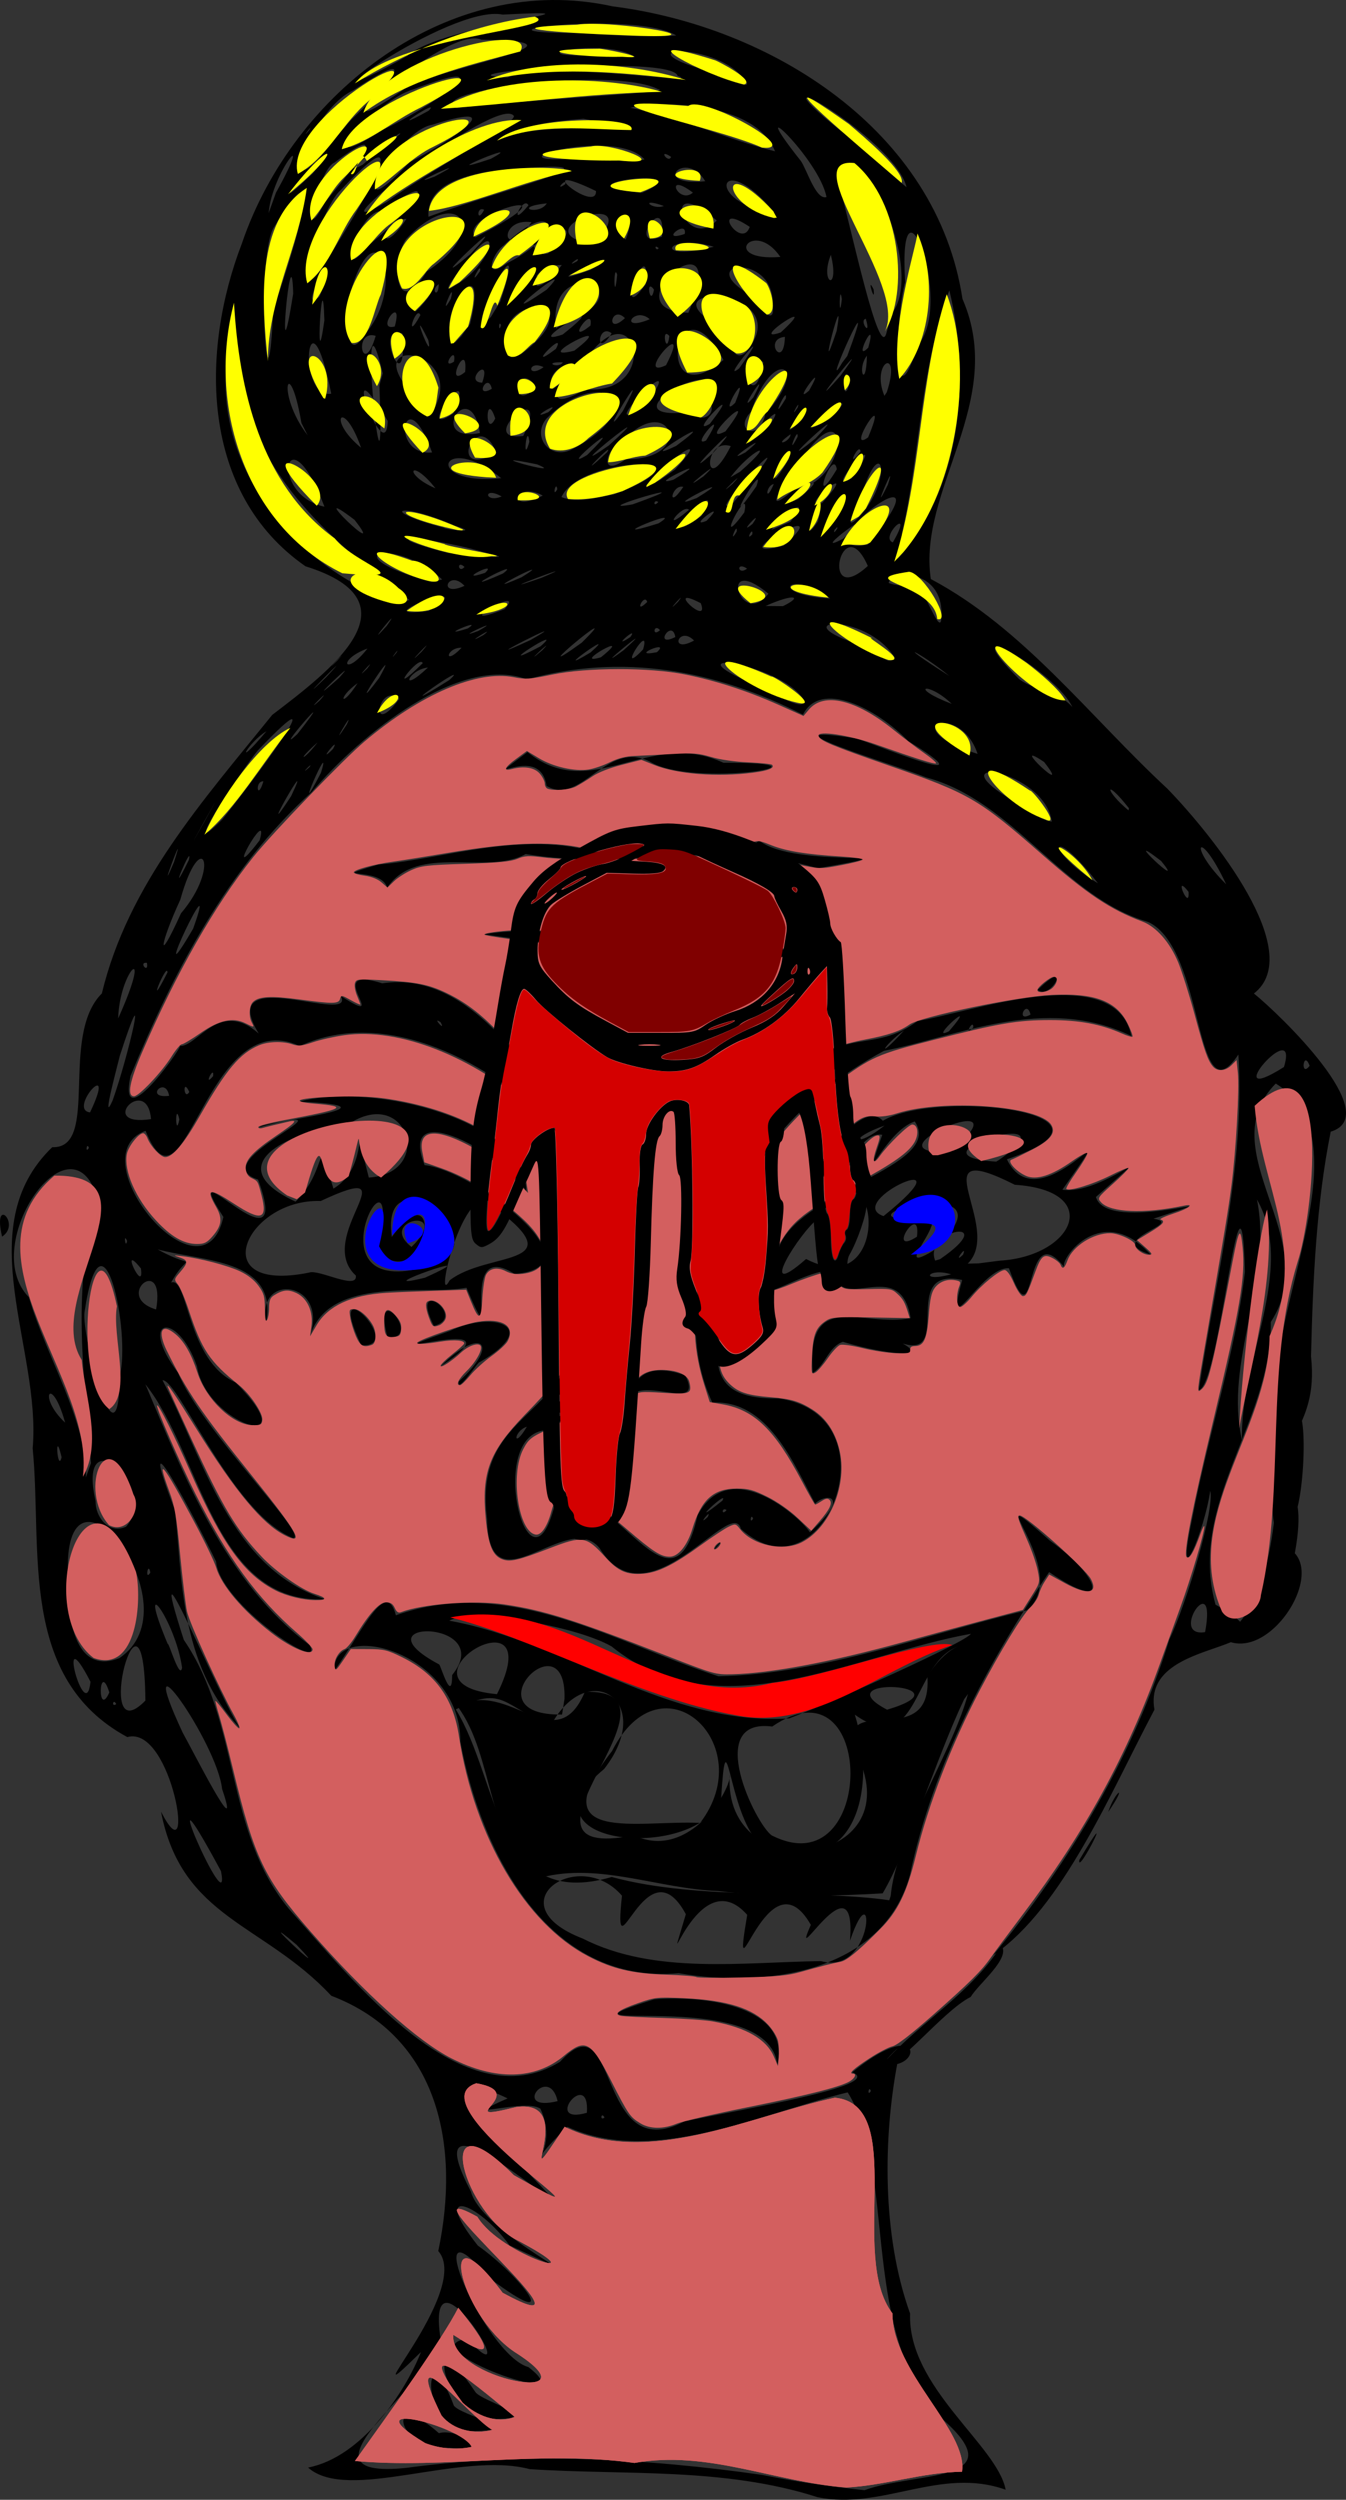 <?xml version="1.0" encoding="UTF-8" standalone="no"?>
<svg
   xmlns:dc="http://purl.org/dc/elements/1.1/"
   xmlns:cc="http://creativecommons.org/ns#"
   xmlns:rdf="http://www.w3.org/1999/02/22-rdf-syntax-ns#"
   xmlns:svg="http://www.w3.org/2000/svg"
   xmlns="http://www.w3.org/2000/svg"
   xmlns:sodipodi="http://sodipodi.sourceforge.net/DTD/sodipodi-0.dtd"
   xmlns:inkscape="http://www.inkscape.org/namespaces/inkscape"
   inkscape:version="1.0 (4035a4fb49, 2020-05-01)"
   sodipodi:docname="villager6shot.svg"
   viewBox="0 0 1051.141 1950.743"
   height="1950.743"
   width="1051.141"
   id="svg1016"
   version="1.1">
  <rect x="0" y="0" width="1051.141" height="1950.743" fill="#333333" stroke="none"/>
  <defs
     id="defs1020" />
  <sodipodi:namedview
     inkscape:current-layer="g1024"
     inkscape:window-maximized="1"
     inkscape:window-y="-11"
     inkscape:window-x="-11"
     inkscape:cy="701.80572"
     inkscape:cx="565.40198"
     inkscape:zoom="0.41721854"
     showgrid="false"
     id="namedview1018"
     inkscape:window-height="1826"
     inkscape:window-width="1080"
     inkscape:pageshadow="2"
     inkscape:pageopacity="0"
     guidetolerance="10"
     gridtolerance="10"
     objecttolerance="10"
     borderopacity="1"
     bordercolor="#666666"
     pagecolor="#ffffff"
     inkscape:document-rotation="0"
     fit-margin-top="0"
     fit-margin-left="0"
     fit-margin-right="0"
     fit-margin-bottom="0" />
  <g
     id="g1024"
     inkscape:label="Image"
     inkscape:groupmode="layer"
     transform="translate(-170.579,-138.919)">
    <path
       d="m 809.111,2087.667 c -73.422,-23.56 -150.134,-17.007 -224.783,-21.897 -54.24,-14.425 -142.049,26.399 -173.165,-1.242 42.796,-8.286 76.583,-60.357 88.159,-90.168 -60.743,59.417 40.777,-47.839 13.517,-78.816 17.207,-81.251 0.919,-166.982 -83.576,-199.204 -53.044,-56.893 -116.818,-60.023 -132.946,-143.691 28.012,54.992 8.957,-68.106 -26.325,-58.17 -85.45,-46.142 -66.181,-146.662 -73.901,-225.368 6.863,-77.858 -49.831,-172.172 15.281,-234.964 37.503,1.367 5.264,-86.675 38.76,-119.986 C 270.629,828.697 329.482,763.333 383.144,696.832 427.484,662.945 499.842,609.091 409.162,580.838 327.028,523.84 326.93,413.317 359.567,328.673 399.355,211.647 521.447,115.688 649.011,143.884 c 123.515,15.576 253.191,96.472 273.19,228.271 34.849,79.978 -35.157,148.627 -24.715,218.625 72.594,38.533 123.906,107.214 184.716,163.579 35.562,36.637 108.746,127.874 67.6,159.855 19.879,16.014 102.342,95.127 59.98,107.829 -11.332,56.414 -13.969,116.965 -15.38,175.356 6.464,60.731 -31.6,58.695 -18.401,126.969 -19.022,56.802 -11.915,-114.047 -8.646,-91.862 -6.074,-76.465 69.79,-204.981 -0.49,-248.025 -52.032,52.552 38.424,121.469 -3.889,186.091 0.857,78.06 -65.155,141.397 -43.158,220.55 74.014,41.222 -58.66,21.584 -47.687,81.961 -34.231,64.473 -71.397,154.334 -125.935,191.631 60.214,-73.14 109.525,-155.75 137.62,-246.496 13.701,-28.572 35.597,-102.95 31.844,-115.908 -4.2,30.929 -27.843,86.669 -14.069,21.708 13.035,-67.912 33.642,-128.484 41.196,-192.595 -3.009,-111.561 -19.262,89.313 -35.998,92.216 12.889,-86.684 36.281,-173.549 30.899,-261.834 -34.74,52.13 -25.511,-82.8 -70.526,-103.437 -66.825,-19.418 -104.473,-94.34 -173.37,-112.791 -24.616,-10.12 -136.915,-43.343 -54.228,-30.362 25.018,8.697 103.643,40.845 40.343,2.05 -25.597,-26.275 -68.776,-47.762 -82.283,-20.624 -69.018,-35.283 -141.751,-48.043 -215.476,-27.553 -52.22,-19.634 -129.593,42.458 -168.068,87.827 -65.82,59.332 -108.051,140.704 -141.555,221.523 -10.89,51.835 46.908,-31.181 37.924,-23.395 13.534,2.359 30.939,-37.331 62.188,-9.554 -34.473,-56.521 76.667,-5.553 64.045,-29.386 42.164,27.379 -16.626,-25.433 32.373,-9.822 74.141,-11.178 123.295,81.638 161.641,134.547 6.474,64.991 33.595,185.502 -35.432,214.342 -45.86,6.421 -10.095,141.226 9.459,54.062 43.928,-19.853 90.612,101.958 110.567,12.337 29.636,-56.779 101.481,22.762 86.292,14.438 34.496,-30.541 14.466,-32.427 5.512,-23.739 -16.719,-31.433 -36.914,-81.139 -80.251,-78.835 -35.761,-77.235 10.02,-162.938 46.641,-230.875 -53.633,39.029 50.396,-26.337 38.967,-40.284 26.439,-16.609 45.896,-5.21 74.717,-26.658 36.632,-5.211 154.385,-48.957 166.938,11.769 -67.205,-32.733 -136.938,0.736 -193.161,11.538 -66.527,35.808 -123.475,96.646 -127.123,176.405 4.422,45.837 -26.91,96.074 44.66,94.859 92.758,13.027 35.819,160.653 -29.314,101.809 -7.002,-26.729 -72.752,76.194 -110.426,14.964 -25.423,-31.222 -86.198,50.786 -87.808,-22.667 -9.97,-76.36 50.488,-77.271 67.546,-132.563 -14.159,-22.765 23.753,-125.417 -14.212,-172.714 -48.536,-49.467 -130.96,-95.402 -199.603,-63.792 -73.894,-34.021 -89.406,142.854 -120.429,66.114 -53.915,20.085 44.943,139.017 60.788,67.264 -39.191,-60.976 56.538,50.392 27.055,-29.19 -45.332,-14.266 87.941,-63.392 1.072,-40.901 -1.42,-3.854 119.935,-16.096 30.851,-19.92 60.399,-15.768 178.424,15.881 177.511,70.082 -14.929,-27.268 -101.236,-76.667 -79.377,-20.544 38.584,4.162 139.018,79.511 70.288,84.923 -47.34,-29.979 -9.446,77.086 -37.573,10.764 -32.801,6.335 -106.357,-10.219 -122.038,37.115 13.954,-42.478 -42.275,-49.034 -34.283,-10.442 8.915,-49.35 -49.992,-47.15 -84.854,-56.609 30.947,17.4 24.411,0.194 10.536,25.893 13.443,-5.03 12.039,60.993 50.52,78.073 56.581,57.293 -22.864,33.04 -30.326,-12.644 -15.225,-44.113 -47.091,-38.031 -14.816,4.986 17.574,43.498 102.456,127.297 90.016,129.057 -47.629,-18.796 -89.569,-123.916 -102.142,-123.238 32.776,61.948 52.318,146.815 127.204,170.906 -87.357,4.165 -96.882,-113.194 -140.553,-167.764 30.482,72.508 62.68,154.646 128.203,203.498 12.847,23.052 -70.399,-32.088 -72.991,-65.172 -16.298,-33.33 -65.795,-127.695 -32.173,-40.165 5.688,47.238 2.559,120.818 51.268,170.631 -15.106,-19.902 -77.551,-172.402 -44.309,-69.322 44.373,65.013 31.721,149.621 82.385,210.296 50.18,56.006 135.83,165.264 211.388,118.977 46.41,-51.201 27.716,83.087 97.127,46.502 41.561,-8.924 157.886,-27.91 131.076,-38.313 48.536,-39.642 54.522,-11.201 35.147,-6.443 -10.615,56.364 -12.284,132.805 10.061,194.699 -2.085,57.397 68.076,102.818 74.622,137.478 -50.914,-18.227 -96.682,16.238 -146.808,5.85 z m 36.621,-5.48 c 40.857,-15.174 123.129,-4.447 54.698,-60.741 -57.532,-70.138 -30.319,-189.644 -67.865,-249.718 -69.021,16.901 -152.178,57.583 -218.87,26.886 -39.887,37.88 -4.853,20.842 -21.08,-14.1 -12.141,-8.727 -69.312,11.131 -25.638,-8.071 -91.719,-44 45.607,86.169 37.02,80.798 -26.952,-18.31 -104.982,-83.722 -65.663,-8.063 8.885,33.511 113.403,80.604 30.206,41.991 -24.987,-34.227 -62.475,-47 -24.762,0.184 33.346,23.44 69.195,70.424 8.696,25.037 -57.949,-67.903 -3.53,60.105 30.778,69.766 46.092,35.614 -94.898,-15.227 -48.016,-22.079 49.435,51.868 -33.535,-84.338 -20.55,0.504 -7.429,35.532 -121.101,109.894 -26.71,100.182 91.534,-12.431 187.705,-7.446 277.866,5.517 26.41,5.306 53.114,9.047 79.892,11.906 z m -324.398,-33.106 c -42.949,1.898 -49.187,-48.117 -8,-11.379 14.077,-4.362 47.332,15.503 8,11.379 z m 19.878,-13.058 c -44.418,4.289 -40.183,-83.624 -16.17,-19.772 5.846,7.878 57.933,18.993 16.17,19.772 z m 16.58,-9.412 c -42.013,-1.2 -57.022,-82.623 -16.011,-21.047 5.18,7.514 54.771,20.62 16.011,21.047 z m 84.875,-235.2 c -2.451,-5.057 -3.972,2.958 0,0 z m -13.76,-3.745 c 2.415,-35.861 -35.442,10.117 0,0 z m -22.855,-9.084 c -6.799,-29.412 -37.007,9.083 0,0 z m 244.615,-7.916 c -1.755,-5.056 -2.993,5.163 0,0 z m 20.05,-30.732 c 7.268,-10.635 -19.691,17.921 0,0 z m -468.597,-83.414 c -39.921,-33.699 33.901,35.401 0,0 z m -58.904,-57.306 c -58.768,-109.019 8.565,45.857 0,0 z M 344.034,1535 c -4.062,-36.883 -71.753,-131.677 -30.712,-43.808 6.669,11.609 47.003,91.669 30.712,43.808 z m -59.902,-69 c -1.131,-114.094 -42.598,43.461 0,0 z m -22.798,2.745 c -2.451,-5.057 -3.972,2.958 0,0 z m -20.077,-17.425 c -27.891,-54.058 -3.749,36.201 0,0 z m 14.702,8.299 c -8.309,-26.129 -9.517,21.398 0,0 z m 56.825,-19.286 c -5.277,-37.202 -36.719,-79.304 -11.225,-18.513 0.693,-1.963 9.43,28.757 11.225,18.513 z m -49.01,-7.444 c 60.48,-40.478 -42.296,-170.315 -40.254,-67.635 -0.775,24.018 1.016,82.863 40.254,67.635 z m 847.917,-20.314 c 9.561,-51.925 -29.133,4.622 0,0 z M 288,1366.079 c -1.794,-9.482 -4.453,7.292 0,0 z m -19.004,-35.745 c 27.337,-30.521 -39.031,-87.031 -23.767,-19.967 -0.297,12.191 10.187,26.055 23.767,19.967 z m 291.968,-12 -0.005,8.645 z m 162.285,4.426 c 4.026,-8.117 -9.369,8.711 0,0 z M 758.667,1324 c -1.755,-5.055 -2.993,5.163 0,0 z m -23.982,-14.009 c 6.112,-10.321 -30.999,24.881 0,0 z m 3.306,7.358 c -3.75,-2.85 -4.295,5.012 0,0 z m -513.036,-11.682 -0.008,7.306 z m 16.664,-25 c -5.507,-69.066 -15.744,-143.757 5.975,-203.462 -19.201,-75.03 -94.824,32.799 -54.468,74.057 13.746,46.883 45.377,96.224 44.53,140.633 z M 270.054,1277 c 4.476,-48.43 12.601,31.419 0,0 z m -51.359,-0.902 c -5.816,-24.589 -3.129,13.155 0,0 z m 921.877,-12.86 c -2.422,-61.568 42.591,-133.573 11.599,-188.28 12.939,63.192 -26.073,125.775 -11.599,188.28 z m -558.534,-10.978 c -10.694,3.523 -11.016,18.784 0,0 z m -360.599,-3.125 c -10.56,-38.471 -22.181,-20.645 0,0 z m 42.623,-36.468 c 8.917,-33.321 -13.676,-140.847 -27.434,-50.121 -3.018,16.752 26.826,130.976 27.434,50.121 z m 349.272,30 c -10.793,-4.828 -15.674,4.782 0,0 z m -3.909,-10.137 c 50.308,-32.383 -24.809,1.277 0,0 z m -316.944,-71.738 c 7.854,-44.489 -34.056,-10.227 0,0 z m 229.257,-22.737 c 29.46,-22.83 96.479,-10.258 37.124,-55.358 -23.775,-36.663 -50.709,80.527 -37.124,55.358 z M 502.454,1136 c 57.975,-26.166 -52.11,12.59 0,0 z m -53.975,-1.667 c -33.364,-30.516 45.704,-92.373 -27.426,-58.188 -58.318,-2.008 -91.79,72.649 -9.062,55.855 7.275,-2.904 38.038,14.09 36.487,2.333 z m -167.846,-5.55 c -17.747,-22.028 2.948,21.585 0,0 z m 215.23,0.55 c 80.26,-12.674 -29.445,-97.367 -19.292,-25.148 40.641,-55.74 30.408,46.122 -11.351,12.03 23.054,-102.419 -55.702,31.572 30.643,13.118 z M 491.954,1112 c 33.195,-32.443 -27.824,-21.666 0,0 z m -222.138,-4.667 c -2.992,-7.33 -1.259,7.139 0,0 z m 196.073,-35.978 c 56.346,-23.038 -48.604,23.208 0,0 z m -64.516,5.282 c 26.545,-25.589 14.811,-57.736 29.603,-10.159 30.86,-18.411 12.812,-65.048 27.632,-8.608 52.776,-3.532 29.372,-74.693 -18.417,-39.942 -35.677,1.428 -103.593,28.73 -38.818,58.71 z M 240,1034.667 c -1.755,-5.056 -2.993,5.163 0,0 z m 70.667,-22.207 c -3.5,-15.179 -3.206,16.031 0,0 z m -22.151,-0.215 c -3.023,-35.634 -43.469,6.533 0,0 z M 240.897,1007 c 21.992,-46.141 -18.02,-2.119 0,0 z m 17.627,-9.297 c 12.264,-34.26 29.518,-108.443 5.566,-34.741 -0.358,2.298 -15.281,56.675 -5.566,34.741 z M 808,995.279 l -10.624,5.409 z m -505.333,-1.216 c -2.893,-16.07 -19.884,2.494 0,0 z m 15.749,-3.047 c -5.513,-11.829 -4.41,7.523 0,0 z m 508.688,-14.88 c 1.905,-21.411 -31.397,38.1 0,0 z m 346.17,-4.568 c 12.664,-42.01 -54.026,34.19 0,0 z m -366.437,8.766 c 4.217,-6.114 -9.451,8.542 0,0 z m -469.813,-1.667 c 1.122,-9.556 -8.274,9.803 0,0 z m 476.429,-6.89 c 1.497,-9.294 -10.31,18.43 0,0 z m 379.88,-1.151 c -4.959,-13.205 -7.501,9.851 0,0 z M 876.643,942.969 c -16.89,12.099 -22.491,24.823 0,0 z m 35.009,0.717 c 26.219,-30.317 -17.97,9.167 0,0 z m 19.015,-3.019 c 0.249,-7.563 -8.266,8.173 0,0 z m -416,-4 c -7.71,-5.511 4.724,8.689 0,0 z m -251.802,-3 c 28.461,-63.176 1.042,-38.073 0,0 z m 712.468,-3 c -3.011,-12.911 -12.076,6.905 0,0 z m -673.952,-32.891 c -0.234,-9.329 -18.295,35.851 0,0 z m -16.069,-7.521 c -7.09,-0.768 1.651,9.307 0,0 z m 36.118,-26.686 c 22.431,-62.724 -39.115,67.007 0,0 z m -9.47,-11.976 c 31.427,-36.783 15.667,-68.661 -0.586,-10.569 -15.391,33.286 -19.457,54.676 0.586,10.569 z m 786.786,-16.733 c -12.722,-16.222 1.27,16.45 0,0 z m 29.421,-5.841 c -21.671,-45.999 -30.83,-30.37 0,0 z M 1028,828.2 c -37.751,-48.785 -42.562,-25.731 0,0 z M 306.464,811.642 c 11.647,-35.777 -15.448,36.478 0,0 z M 318.059,810 c 3.703,-15.89 -18.889,38.343 0,0 z m 759.262,0.778 c -35.213,-27.217 21.891,26.681 0,0 z M 373.34,794.658 c 8.49,-29.549 -31.348,40.988 0,0 z M 330.295,780 c 27.716,-50.014 -28.82,50.814 0,0 z m 14.032,-1.76 c 20.838,-25.658 93.663,-122.904 27.518,-53.611 -7.299,8.393 -65.997,92.843 -27.518,53.611 z M 992,780.069 c -5.8,-41.533 -95.203,-53.965 -27.811,-14.728 10.066,3.055 16.939,13.557 27.811,14.728 z M 397.906,760.224 c 20.053,-42.042 -30.144,46.229 0,0 z m 654.326,9.442 c -19.371,-24.673 -19.274,-13.973 -0.37,1.657 z M 421.2,742.034 c 10.018,-32.259 -24.902,48.066 0,0 z m -44.921,6.633 c -6.829,-0.645 -4.838,16.095 0,0 z M 985.983,733.572 c -30.209,-20.395 23.803,30.415 0,0 z m -573.813,4.095 c 4.217,-6.114 -9.451,8.542 0,0 z m -33.503,-28.104 c -13.851,8.063 -27.601,32.661 0,0 z m 39.937,8.656 c -17.973,15.999 -10.816,14.384 0,0 z M 934,727.223 c -13.677,-41.695 -67.176,-20.962 0,0 z m -503.333,-3.889 c 6.59,-12.163 -14.113,14.133 0,0 z m -27.77,-11.667 c 36.647,-46.842 -22.404,21.163 0,0 z m 38.459,-7.333 c 7.293,-15.44 -16.172,24.844 0,0 z m 41.1,-20.061 c -16.51,-13.748 -24.374,32.783 0,0 z M 1008,690.715 c -11.27,-25.989 -98.242,-78.091 -41.425,-21.728 12.783,9.391 30.684,9.011 41.425,21.728 z m -587.899,-4.988 c 12.232,-13.97 -14.121,12.556 0,0 z M 449.864,672 c -16.277,11.688 -13.092,20.49 0,0 z m 348.084,12.587 C 780.653,656.827 688.272,642.896 760.885,673.577 c 5.713,0.879 40.293,24.118 37.063,11.011 z m 115.913,3.638 c -18.962,-18.196 -34.813,-13.297 0,0 z M 521.566,669.536 c 20.127,-18.349 -56.061,35.268 0,0 z m -54.913,-1.518 c 20.019,-36.067 -29.629,39.406 0,0 z m 35.902,4.414 -9.778,6.072 z m -67.222,-4.489 c 19.963,-21.957 -34.602,30.909 0,0 z m -10,-0.609 c 28.495,-30.469 -32.436,31.489 0,0 z m 79.44,-7.505 c -15.668,1.78 -22.798,21.607 0,0 z m -4.082,-3.389 c -2.514,-7.44 -30.83,30.495 0,0 z M 912,666.457 c -22.907,-18.675 -47.2,-30.033 0,0 z m -454.667,-5.79 c 8.975,-11.775 -12.825,12.748 0,0 z m 88,-0.094 -5.354,2.847 z M 457.551,645 c -24.308,8.956 -17.717,22.829 0,0 z m -23.467,9.333 c 12.216,-13.638 -14.786,14.741 0,0 z m 190.776,-13.885 c 39.093,-38.358 -51.938,37.4 0,0 z m 6.904,7.612 c 25.07,-22.18 -35.973,21.721 0,0 z m 8.065,3.799 c 29.07,-23.227 -25.388,7.505 0,0 z m 229.504,0.201 c -23.475,-37.028 -91.518,-29.837 -24.466,-9.06 7.648,-0.855 18.559,18.191 24.466,9.06 z M 500,647.333 c 13.979,-16.393 -17.882,17.393 0,0 z m 31.09,-2.955 c -12.155,-0.355 -14.5,15.166 0,0 z m 73.576,0.173 c 54.008,-38.338 4.472,7.633 -5.213,4.114 l 3.477,-2.745 z m 52.888,1.782 c 32.034,-28.911 -31,22.926 0,0 z m 15.244,-0.624 c 6.81,-23.595 -22.592,23.742 0,0 z m -192.628,2.624 c 3.729,-6.493 -7.976,9.611 0,0 z m 113.914,-2 c 12.557,-13.251 -18.892,16.145 0,0 z m -1.417,-3.04 c 22.114,-19.164 -43.824,23.122 0,0 z m 90.913,4.6 c 11.75,-10.755 -23.463,4.492 0,0 z m -66.247,-10.166 -11.574,9.341 z m -95.98,5.168 -4.336,2.787 z M 585,638.311 c 41.498,-23.686 -55.08,25.423 0,0 z m 28.333,-8.719 -12.463,10.515 z m -152.402,0.644 -9.318,7.421 z m 251.669,8.538 c -12.113,-12.298 -19.942,10.867 0,0 z m -49.748,-2.73 c 7.284,-10.286 -17.174,11.357 0,0 z m 35.117,-0.011 c -2.56,-14.901 -17.701,8.942 0,0 z M 548,634.557 c 12.331,-9.495 -19.133,10.413 0,0 z m -3.823,-3.313 c 22.592,-12.738 -23.618,8.92 0,0 z m 100.623,-2.888 -8.773,5.681 z m -172.205,-1.023 c 14.607,-20.595 -20.776,23.029 0,0 z M 536,629.296 c 13.714,-9.184 -27.838,8.801 0,0 z m 150,1.371 c -4.91,-5.744 -6.437,5.94 0,0 z m -19.444,-3.514 -5.464,2.479 z m 239.186,-5.941 c 3.84,-56.468 -85.575,-26.397 -19.575,-24.446 6.144,0.696 18.784,39.747 19.575,24.446 z m -400.484,-5.546 c 47.507,-28.591 -55.907,7.863 0,0 z m 59.408,-1.388 c 18.862,-21.034 -47.865,18.648 0,0 z m 153.194,-4.631 c -30.077,-15.691 7.508,19.594 0,0 z M 782,611.949 c 15.82,-7.625 9.209,-10.311 -13.564,-0.138 z M 490.216,607.056 C 426.134,558.86 363.271,504.231 356.077,419.923 c -2.667,-48.131 -3.877,-48.335 -8.68,2.95 -8.267,85.824 58.371,162.334 135.657,187.182 z M 700,608.667 c 8.975,-11.775 -12.825,12.748 0,0 z m 70.667,-6.457 c -40.324,-33.227 -21.631,28.538 0,0 z M 676,608.667 c -2.201,-7.529 -11.093,10.996 0,0 z m 14.667,-1.427 -5.354,2.847 z M 818.888,606 c -33.245,-23.744 -49.483,-2.763 0,0 z m -285.554,-9.925 c -12.979,-13.715 -21.554,9.828 0,0 z m 60,-6.209 c 41.418,-17.504 -50.788,17.559 0,0 z m 15.022,3.585 c 13.483,-12.154 -6.293,14.171 0,0 z M 578,589.333 c 31.842,-19.733 -42.498,18.609 0,0 z m -62.137,1.813 c -34.776,-32.811 -85.603,-21.246 -16.513,-0.41 l 8.299,2.34 z m 350.184,-10.182 c 54.722,-55.323 63.553,-143.724 45.896,-215.49 -23.866,67.152 -21.932,122.402 -36.998,189.741 -0.414,34.083 -42.581,98.136 -14.439,30.216 l 3.448,-2.781 z m -302.64,5.476 c 17.729,-13.62 -44.921,19.816 0,0 z m -14.008,-0.474 c 11.159,-10.633 -25.198,8.298 0,0 z m 298.903,-5.39 c -20.319,-46.234 -37.993,34.659 0,0 z M 754,582.667 c -8.833,-6.011 -7.415,5.715 0,0 z m -220.667,-1.333 c -6.437,-5.94 -4.91,5.744 0,0 z m 19.333,-10.159 c -35.398,-11.692 -102.984,-19.069 -31.757,-0.592 1.727,0.005 59.572,6.18 31.757,0.592 z m 230,-6.493 c 46.094,-40.835 -54.711,14.684 0,0 z M 847.972,564 c 72.362,-88.212 -59.468,10.3 0,0 z m -18.922,-4.734 c 39.083,-35.068 -31.037,16.511 0,0 z m 38.785,2.933 c 17.791,-30.88 -11.026,-3.95 0,0 z m -48.138,-13.865 c 36.322,-52.82 4.871,14.901 -5.679,6.911 1.893,-2.304 3.786,-4.607 5.679,-6.911 z m -73.768,5.373 c 0.828,-8.666 -7.056,11.891 0,0 z m 12.127,2.205 c 0.983,-7.322 -5.99,6.356 0,0 z M 447.453,544.604 c -42.646,-32.455 27.765,35.395 0,0 z m 340.243,1.55 c 15.723,-18.105 1.562,-13.65 -14.843,6.323 z m 21.623,-0.338 c 9.236,-35.604 -18.346,27.62 0,0 z M 526,549.229 c -42.945,-19.001 -62.451,-12.698 -8.664,1.584 -0.084,1.185 30.694,4.956 8.664,-1.584 z m 298.555,1.915 c -0.493,-5.481 -5.607,9.012 0,0 z m -139.717,-3.805 c 24.292,-15.156 -51.402,16.069 0,0 z m 33.496,-5.748 c 24.191,-39.468 -45.025,32.442 0,0 z m 39.914,6.177 c 10.027,-14.427 -13.375,10.968 0,0 z m -6.427,-8.965 c 5.707,-26.279 -26.095,35.277 0,0 z m -29.487,6.546 c 18.938,-19.357 -16.946,7.022 0,0 z m 120.617,-4.575 c 26.068,-30.033 15.31,-65.945 -0.303,-12.88 -0.927,0.558 -17.456,31.434 0.303,12.88 z m -134.284,-4.008 c -4.842,-5.213 -24.273,20.454 0,0 z m 34.778,-5.758 c 72.303,-88.002 -29.876,20.75 0,0 z m -319.478,3.326 c -29.472,-77.415 -44.831,-9.696 0,0 z m 188.366,2.117 -3.253,0.064 z m 52.333,-3.95 c 67.374,-24.171 -40.959,7.442 0,0 z m 147.818,-0.917 c 33.762,-37.42 -21.58,6.068 0,0 z m -18.463,-3.191 c 38.243,-33.025 -28.706,10.662 -2.744,1.117 z m -109.364,2.289 c -3.75,-2.85 -4.296,5.012 0,0 z m 29.939,-3.047 c 39.829,-24.472 -33.421,12.766 0,0 z m 46.638,-9.17 c 8.683,-24.461 -31.715,45.29 0,0 z m -166.805,7.184 c -21.449,-11.999 -29.498,15.096 0,0 z M 790.667,520.923 c 43.357,-5.158 44.739,-79.752 7.036,-25.223 -4.01,4.591 -40.124,53.896 -7.036,25.223 z m -228.327,5.41 c -14.854,-8.408 -13.365,5.658 0,0 z m 87.556,-1.558 c 86.334,-32.644 -26.428,-30.456 -40.864,2.059 13.074,5.259 27.693,-0.064 40.864,-2.059 z m 54.305,-5.885 c -8.981,-2.574 -13.376,19.733 0,0 z m 159.746,-1.728 c 8.336,-25.308 -15.494,31.594 0,0 z m -89.102,-0.495 c -6.499,1.064 -6.868,16.214 0,0 z m -264.172,3.346 c -19.546,-24.878 -26.219,-11.265 0,0 z m 95.142,0.654 c -1.217,-7.443 -4.241,7.801 0,0 z m 136.923,-4.215 c 13.974,-15.047 -16.958,14.947 0,0 z m -45.104,-10.958 c 43.128,-47.462 -48.473,27.602 -11.213,7.788 z m 138.01,6.746 c 33.7,-47.828 -25.981,14.97 0,0 z m -11.563,-7.107 c -2.873,-18.297 -22.109,36.682 0,0 z M 562,512.083 c -47.024,-38.19 -62.346,6.587 0,0 z m 134.497,1.199 c 37.831,-22.618 -24.389,7.138 0,0 z M 720,510.588 c 20.868,-19.474 -25.737,18.331 0,0 z m 66.763,-13.701 c 3.845,-26.361 -26.515,45.037 0,0 z M 748.562,507 c 31.254,-27.38 8.074,-16.736 -7.594,4.445 z m -13.193,-5.408 -7.894,6.643 z M 590,501.284 c -53.024,-10.829 25.973,10.71 0,0 z m 137.489,-8.951 c 36.37,-41.021 -35.289,31.126 0,0 z m 13.77,-5.257 c -21.872,-7.171 -21.345,42.175 0,0 z M 508,492.004 c -21.314,-59.587 -34.418,3.283 0,0 z m 138,-5.442 c 48.897,-43.997 -45.43,31.72 0,0 z m -1.333,5.312 c 7.221,-10.878 -30.196,28.011 0,0 z m 14.755,5.347 c 56.657,0.679 33.261,-56.646 -4.942,-11.376 -10.052,2.139 -16.966,27.086 4.942,11.376 z M 558.224,492.333 c -14.882,-37.957 -40.523,22.566 0,0 z m 70.922,1.619 c 37.487,-36.955 -26.159,15.854 0,0 z m 123.593,-2.003 c 26.144,-21.459 -22.741,12.333 0,0 z m 89.866,-0.544 c -0.636,-8.69 -12.729,16.453 0,0 z m -390.055,-3.073 c -13.643,-39.382 -27.652,-22.734 0,0 z m 163.653,1.81 c 65.748,-33.93 24.498,-68.031 -18.894,-24.523 -11.456,13.783 2.063,31.895 18.894,24.523 z m 82.463,-3.297 c 43.497,-32.335 -38.244,18.34 0,0 z m 108.698,-5.691 c 35.312,-37.045 -42.287,34.226 0,0 z m -223.373,2.512 c -1.872,-16.691 -5.706,19.973 0,0 z m 138.004,-0.991 c 19.375,-31.017 -13.819,6.766 0,0 z m 49.305,-11.398 c 23.189,-35.031 -47.179,43.107 0,0 z m 16.656,6.512 c -15.027,10.489 10e-4,6.22 0,0 z m 5.497,1.987 c 0.763,-9.523 -9.745,18.536 0,0 z m -214.213,-0.664 c 23.446,-48.89 -39.506,5.23 0,0 z m 157.899,-3.583 c 31.637,-41.328 -25.372,12.959 0,0 z m 111.373,4.72 c 18.367,-43.963 -18.702,13.545 0,0 z M 405.97,469 c -9.607,-56.398 -20.548,-23.509 4.856,9.639 z m 139.363,7.83 c -7.294,-46.16 -42.529,8.275 0,0 z m -71.984,-9.412 c -41.461,-69.746 -1.031,40.233 0,0 z M 768.226,462 c 36.096,-39.366 5.615,-52.716 -11.202,-1.671 -14.239,14.378 6.796,24.149 11.202,1.671 z m 28.825,4.34 c 15.606,-27.517 -28.538,27.603 0,0 z m 22.282,-1.139 c 35.184,-36.207 -47.108,28.142 0,0 z m -94.417,4.466 c 29.98,-38.706 -19.628,11.713 0,0 z m -200.291,-8.119 c 20.414,-48.559 -33.157,22.437 0,0 z M 557.333,465.5 c -7.608,-23.028 -8.285,16.691 0,0 z m 99.674,-5.808 c 26.146,-49.83 -24.758,33.574 0,0 z M 508,460.728 c 33.216,-53.233 -76.993,-65.325 0,0 z m 167.749,-6.767 c 36.848,-53.51 -49.67,35.324 0,0 z m -77.008,6.617 c 13.454,-11.584 -19.011,8.005 0,0 z m 127.134,-6.074 c 23.092,-51.154 -94.182,16.233 -13.798,5.623 2.575,8.273 17.224,5.287 13.798,-5.623 z M 793.505,457 c 2.806,-8.488 -7.527,11.227 0,0 z m -48.787,-3.75 c 13.159,-32.647 -14.669,14.626 0,0 z m 39.493,-3.25 c 2.111,-12.061 -14.035,23.231 0,0 z M 429.273,446.14 c -18.333,-90.808 -27.814,4.956 0,0 z m 388.731,4.754 -6.622,5.391 z M 758.958,449 c 15.759,-30.125 -15.879,18.304 0,0 z m -130.876,-6.31 c 59.718,4.618 39.351,-80.84 -0.234,-22.849 -16.746,11.997 -39.833,45.211 0.234,22.849 z m 174.372,0.977 c 15.986,-28.255 -15.103,13.696 0,0 z M 863.111,445 c 12.004,-36.633 -12.94,-23.886 -1.872,2.836 z m -273.896,-3.796 c -14.576,-23.921 -22.202,22.389 0,0 z m 298.151,-32.77 c 29.157,-34.286 -15.895,-146.346 -9.919,-49.234 -6.746,22.022 -11.373,116.361 9.919,49.234 z m -284.648,33.9 c 44.435,-31.661 -12.254,-19.968 0,0 z M 469.532,430.33 c -21.756,-90.768 2.794,144.933 -2.687,9.473 z m 85.114,12.003 c -2.955,-13.743 -14.307,8.186 0,0 z m 212.02,-20.822 c -25.981,-18.128 -8.341,48.077 0,0.494 z M 827,432.062 c 32.249,-43.861 -36.871,41.712 0,0 z m 7.627,3.605 c -6.884,-19.207 -6.519,26.867 0,0 z m -287.481,1.874 c 7.827,-22.713 -15.148,-0.461 0,0 z m 285.064,-20.741 c 27.448,-74.05 -22.833,37.448 -3.829,5.005 l 2.691,-3.519 z m -298.376,12.367 c 2.503,-27.128 -17.164,14.231 0,0 z m 313.748,-12.697 c -8.327,10.804 -0.471,27.136 0,0 z M 383.932,380.667 c 9.503,-26.753 48.199,-142.881 0.939,-65.006 -14.809,20.517 -5.535,170.74 -0.939,65.006 z m 363.951,45.667 c 31.401,-44.315 -17.031,13.704 0,0 z m -152.788,-0.895 c -12.454,-5.965 -13.322,9.437 0,0 z m 140.463,-5.641 c -38.625,-71.536 -55.931,47.47 0,0 z m -44.871,4.164 c 22.054,-42.624 -26.462,12.326 0,0 z m -80.557,-2.276 c -16.642,-0.643 -3.251,5.515 0,0 z m -84.995,-0.531 c 2.338,-14.374 -11.121,7.077 0,0 z m -40.244,-21.913 c -23.553,-9.036 4.193,56.437 0,0 z M 463.983,401 c -17.912,-5.463 -10.072,34.136 0,0 z m 289.478,12.433 c 42.04,-51.307 -82.544,-55.099 -22.39,-20.467 8.775,2.394 9.676,32.386 22.39,20.467 z m -175.728,1.753 c 62.911,-47.226 -31.749,-49.582 -8.21,2.565 z m 205.813,-13.418 c -17.318,1.689 -0.68,26.497 0,0 z m -178.858,9.418 c 9.34,-16.996 -26.772,20.256 0,0 z m 14.365,1.413 c 39.083,-30.07 -37.233,9.434 0,0 z m 168.642,-2.682 -3.41,4.602 z m 36.247,-12.699 c 7.497,-43.182 -17.113,51.478 0,0 z m 24.722,12.973 c 7.889,-28.225 -13.16,13.526 0,0 z m -343.646,-5.927 c -16.536,-33.786 4.661,21.34 0,0 z m -49.266,-4.695 c 32.979,-37.944 8.509,-103.935 -12.224,-30.187 -1.696,7.514 -5.191,58.449 12.224,30.187 z m 81.994,-7.905 c 16.325,-65.876 -30.469,-3.909 -11.842,14.636 l 4.901,-4.946 z m 110.494,7.381 c -11.014,-8.605 -13.186,20.929 0,0 z m 45.094,2.125 c -6.777,-8.061 -2.203,16.811 0,0 z M 399.553,368 c -1.431,-54.188 -13.661,85.617 0,0 z m 24.342,21 c -1.444,-54.074 -7.69,54.752 0,0 z M 610,399.96 c 47.035,-37.335 -35.112,11.984 0,0 z m 257.467,-17.062 c 26.824,-35.729 -29.302,-150.881 -43.095,-105.615 10.8,38.408 33.019,145.815 38.577,120.931 z m -87.192,15.454 c 34.636,-31.76 -27.506,9.574 0,0 z M 561.373,374 c 26.135,-79.616 -34.34,39.987 -7.377,12.155 z m -82.508,19.713 c 7.291,-26.763 -16.11,4.208 0,0 z m 134.614,-4.842 c 64.716,-22.801 -16.2,-54.269 -8.718,6.458 z m 18.188,4.145 c 2.945,-17.816 -21.1,16.999 0,0 z m 215.042,-5.349 c -5.755,1.162 4.801,15.735 0,0 z m -284.866,4.931 c -2.111,-4.707 -1.912,7.475 0,0 z m -62.95,-7.748 c -3.405,-8.646 -12.996,23.47 0,0 z m 159.727,2.32 c -10.844,-10.9 -15.358,14.334 0,0 z m 19.357,0.87 c -12.116,-10.827 -25.403,10.58 0,0 z M 708.115,383 c 36.733,-84.046 -66.131,-1.768 0,0 z m 65.894,-6.619 c 1.511,-41.568 -65.291,-33.389 -15.215,-6.101 -1.679,0.889 18.21,28.452 15.215,6.101 z m -278.733,5.573 c 41.459,-40.155 -29.96,-21.062 0,0 z m 77.451,-11.62 c 44.681,-46.159 6.968,13.936 -4.328,6.062 l 2.574,-3.605 z M 420.274,370 c 20.969,-53.029 -20.222,16.105 -0.613,0.802 z m 102.395,2.06 c 4.455,-17.958 -10.685,18.855 0,0 z m 74.835,-7.101 c 28.359,-29.57 -52.035,35.417 0,0 z M 828,372.366 c -2.054,-14.857 -2.366,20.982 0,0 z M 674.942,360.497 c 3.905,-44.714 -26.617,37.923 0,0 z m -161.757,0.17 c -7.166,5.048 0.118,11.733 0,0 z m 96.149,-14.977 c -30.023,0.002 -27.724,36.749 0,0 z M 681.313,365 c -7.013,-10.159 -2.792,14.682 0,0 z m 171.488,-0.271 c -6.077,-12.298 1.659,13.592 0,0 z M 504,350.725 c 50.63,-33.46 24.052,-68.091 -16.138,-25.361 -11.214,15.038 -9.999,66.164 16.138,25.361 z m 315.426,-12.963 c -9.201,22.934 7.323,29.597 0,0 z m -293.04,23.673 c 31.941,-18.161 36.462,-59.061 5.306,-13.536 0.857,-2.047 -21.148,24.853 -5.306,13.536 z m -97.43,-24.529 c 20.401,-31.683 71.837,-117.799 7.535,-49.463 -16.885,14.189 -42.549,110.262 -7.535,49.463 z m 223.616,16.428 c -3.134,-10.433 -2.549,25.751 0,0 z m -281.309,-10.667 -2.586,11.292 z m 260.404,6.89 c 42.708,-25.538 -54.734,19.966 0,0 z m -86.249,0.953 c 1.721,-9.177 -10.217,14.843 0,0 z m -7.395,-13.368 c 41.582,-44.796 -46.369,38.863 0,0 z m 28.483,7.191 c 46.143,-22.751 38.391,-52.759 -2.683,-13.827 -8.665,5.743 -16.613,28.324 2.683,13.827 z M 457.265,331.294 c 26.798,-21.064 67.862,-67.381 11.235,-27.539 -17.268,-1.67 -36.674,61.096 -11.235,27.539 z m 164.069,11.373 c 3.665,-5.54 -11.044,6.486 0,0 z M 780,339.436 c -20.801,-30.533 -47.824,3.73 0,0 z m -181.569,-2.627 c 46.543,-36.709 -35.633,-12.291 -3.371,0.509 z m 86.541,-4.281 c -4.505,-3.759 -1.882,3.343 0,0 z M 728,331.478 c -38.177,-11.186 -48.445,12.643 0,0 z m -93.936,-1.85 c 46.055,-47.836 -61.812,-10.568 0,0 z M 487.939,309.783 c -21.638,0.228 -22.526,34.081 0,0 z m 53.876,14.374 c 89.69,-45.929 -15.897,-18.115 0,0 z m 43.879,-11.83 c -26.449,-3.973 -23.3,32.487 0,0 z m 73.497,13.565 c 12.721,-31.284 -19.49,-16.228 0,0 z m 28.328,-2.299 c 4,-37.862 -29.13,11.289 0,0 z m 17.811,-2.118 c 2.247,-12.18 -21.152,7.133 0,0 z m 50.761,-5.495 c -32.471,-21.53 -6.586,18.952 10e-6,1.8e-4 z m -25.792,-4.985 c -46.029,-40.028 -24.922,25.842 0,0 z M 424.166,297 c 17.654,-21.228 57.613,-68.591 7.585,-31.214 -11.707,4.27 -28.006,71.119 -7.585,31.214 z m 48.59,-0.593 c 34.375,-24.993 98.542,-59.025 99.193,-66.867 -11.554,-18.709 -169.031,106.594 -99.193,66.867 z m 32.395,11.674 c 67.067,-24.582 174.621,-48.985 45.422,-34.999 -18.721,3.513 -46.957,10.444 -45.422,34.999 z m 269.977,-3.54 c -43.355,-52.307 -55.382,-6.398 0,0 z m -226.457,-1.881 c -6.139,-3.418 -5.885,11.479 0,0 z M 386.076,289.333 c 31.933,-57.51 -3.288,-16.34 -5.696,15.893 z m 197.221,9.796 c -4.133,-8.259 -16.934,20.506 0,0 z m 14.306,-1.551 c -28.174,3.031 -5.839,9.885 0,0 z m 91.404,2.089 c -20.032,-7.24 -9.425,3.542 0,0 z m -274.211,-25.375 c 44.231,-52.44 -56.315,53.067 0,0 z m 401.221,18.42 c -5.504,-30.01 -67.481,-87.976 -20.122,-28.322 4.754,6.59 11.78,30.93 20.122,28.322 z m -325.608,-27.183 c 28.892,-14.512 83.414,-49.995 17.84,-29.279 -27.947,4.434 -73.731,88.954 -17.84,29.279 z M 636,287.972 c -54.881,-26.283 0.967,18.502 0,0 z m 36.109,1.361 c 50.007,-21.97 -74.662,-6.384 0,0 z m 39.592,-0.088 c -23.158,-17.456 -11.403,9.743 0,0 z M 878.536,285 C 869.644,247.391 747.638,177.217 826.583,240.595 845.44,253.547 860.681,270.831 878.536,285 Z M 444.527,232.749 c 32.227,-30.4 56.182,-59.208 1.706,-23.203 -33.946,15.067 -64.404,105.12 -12.995,36.169 3.763,-4.322 7.526,-8.644 11.289,-12.966 z M 520,279.133 l -6.046,3.671 z m 92,3.534 c 1.444,-5.934 -9.44,6.506 0,0 z m 109.328,-2.333 c -15.4,-25.925 -43.7,4.52 0,0 z m -211.524,-3.525 c 36.846,-19.461 -29.282,11.077 0,0 z m -47.363,-16.643 c 63.726,-49.541 -43.324,25.617 -8.602,7.268 z m 91.39,2.71 c 31.936,-17.229 -50.309,16.871 0,0 z m 120.09,0.458 c -23.6,-26.737 -132.2,5.638 -49.663,-1.008 16.621,-1.366 33.126,4.948 49.663,1.008 z m 20.745,-2 c -10.82,-7.235 -2.17,5.723 0,0 z M 469.298,240.273 c 33.495,-15.085 103.046,-61.862 24.059,-31.594 -27.365,7.253 -86.878,72.626 -24.059,31.594 z M 775.838,257 C 760.327,218.069 686.536,217.295 662.864,223.042 701.676,230.293 737.657,247.538 775.838,257 Z m -217.214,-7.645 c 29.584,-21.218 165.777,0.143 67.56,-17.759 -22.805,1.747 -48.345,4.386 -67.56,17.759 z m -146.453,-9.022 c 3.729,-6.493 -7.976,9.611 0,0 z m 74.208,-31.928 c 28.944,-17.798 156.974,-37.334 60.198,-38.492 -27.656,-12.822 -144.545,96.982 -60.198,38.492 z m 18.95,16.931 c 11.51,-11.763 -39.186,21.578 0,0 z m 22.005,-2.036 c 41.623,-6.154 174.138,-12.037 156.915,-14.89 -35.652,-17.914 -184.948,1.69 -156.915,14.89 z m -38.667,-40.732 c 27.034,-24.921 171.838,-37.136 74.433,-32.264 -41.339,-8.567 -176.555,90.103 -74.433,32.264 z m 78.244,16.83 c 33.914,-13.9 156.413,6.993 132.844,-1.289 -4.565,-17 -196.888,-1.424 -132.844,1.289 z m 183.212,-0.608 c -23.214,-27.205 -94.709,-23.894 -27.975,-4.864 4.216,-0.128 44.093,21.596 27.975,4.864 z m -83.456,-15.342 c -24.081,-16.095 -98.06,0.687 -32.069,-1.453 l 16.026,0.94 z m 32,-16.809 c -31.449,-19.831 -180.782,-1.865 -76.156,-1.882 25.346,1.429 50.764,3.446 76.156,1.882 z m 78.953,1583.693 c -6.681,-63.739 -194.141,-20.541 -96.17,-51.206 32.297,-2.862 107.33,2.323 96.17,51.206 z m -76.953,-71.615 c -102.561,9.408 -154.783,-95.416 -170.579,-180.695 0.262,-70.326 -100.47,-96.143 -98.4,-55.192 22.672,-32.318 40.472,-72.634 48.055,-43.378 88.481,-31.489 171.583,21.762 251.926,47.586 82.046,-1.75 162.238,-32.976 240.74,-51.456 37.78,-30.36 -44.748,-109.896 18.234,-54.257 39.785,28.345 48.309,57.847 -0.766,24.397 -47.485,70.221 -90.577,149.852 -108.691,236.368 -21.117,76.79 -114.106,88.338 -180.52,76.627 z m 111.056,-9.409 c 42.323,12.042 42.417,-74.362 22.606,-15.777 5.681,-68.645 -48.384,27.735 -30.525,-12.511 -33.845,-59.217 -62.922,70.37 -49.7,-7.804 -39.409,-44.555 -68.178,68.32 -47.921,-0.527 -31.233,-57.858 -57.407,55.25 -49.874,-14.413 -33.837,-39.24 -99.933,6.723 -30.686,33.415 55.874,28.435 125.292,18.367 186.099,17.618 z m 54.458,-50.976 c 5.763,-63.135 84.005,-160.079 57.996,-195.743 -42.051,6.089 -33.222,91.715 -86.036,54.414 18.299,59.23 -0.298,133.984 -74.76,100.398 -24.699,-24.623 -25.186,-106.872 -29.758,-33.493 -22.711,48.913 -162.573,34.28 -91.233,-24.552 41.075,-52.8 -12.864,-87.489 -41.5,-34.177 -36.631,-13.449 -36.57,-32.466 -74.349,-12.261 34.683,56.476 30.367,157.323 121.738,130.745 69.358,18.764 157.506,9.415 216.769,18.164 z m -92.848,-47.066 c 81.657,41.104 81.983,-141.155 0.291,-85.007 -53.676,-6.973 -12.736,76.722 -0.291,85.007 z m -56,-9.816 c 46.851,-61.072 -29.775,-132.824 -68.749,-56.134 -56.914,73.423 20.182,53.784 68.749,56.134 z m 69.601,-81.575 c 38.699,-14.693 138.133,-59.646 141.848,-65.991 -90.795,16.176 -197.707,76.971 -280.561,9.868 -29.17,-16.683 -110.414,-29.739 -126.77,-20.094 90.853,16.395 170.293,82.343 265.484,76.217 z m -175.51,-15.188 c 1.932,-64.466 -75.797,13.412 -1.92,12.201 z m 251.909,8.43 c 67.341,-19.976 -51.289,-26.988 0,0 z M 558.681,1461 c 43.149,-86.475 -88.215,-8.136 0,0 z m -34.988,-14.95 c 35.451,-43.993 -77.59,-44.076 -10.146,-8.253 1.188,0.708 10.046,31.378 10.146,8.253 z m 489.765,144.373 c 31.325,-52.852 -2.092,13.589 0,0 z m 22.547,-37.456 c 5.305,-16.342 16.063,-23.469 0,0 z M 730,1345.333 c 10.193,-10.28 -6.375,9.264 0,0 z m -68.667,-114.37 c 3.358,-10.698 9.054,-31.198 44.374,-18.776 15.483,30.612 -35.898,-1.418 -44.374,18.776 z M 528.84,1217 c 32.881,-29.553 17.58,-43.525 -13.961,-12.037 69.904,-45.577 -74.719,1.55 7.062,-27.437 33.375,-15.975 72.349,-3.979 23.296,24.339 -0.563,-1.736 -17.991,25.668 -16.396,15.135 z m 276.45,-6.667 c -5.42,-66.521 39.019,-35.149 76.413,-42.797 -8.351,-50.369 -56.416,-0.969 -60.284,-37.813 -34.233,2.159 -76.807,45.169 -43.358,-15.101 13.667,-46.433 130.752,-64.996 106.902,-100.578 -23.633,7.817 -42.254,59.083 -25.382,10.425 -24.684,-4.544 -42.243,73.289 -32.429,18.198 -49.314,56.535 10.519,-53.592 32.882,-29.137 42.676,-25.247 202.317,-5.722 96.873,30.071 25.097,52.671 97.132,-53.152 43.349,23.705 30.609,5 83.099,-44.655 26.176,5.697 8.532,30.378 124.219,-9.289 44.893,16.95 25.977,3.905 -40.177,16.22 -2.107,28.055 -37.906,-41.773 -70.631,2.683 -67.673,9.531 -32.804,-40.977 -20.51,63.825 -43.046,1.093 -21.84,-1.497 -50.986,61.855 -36.509,9.133 -55.337,-11.947 4.381,79.873 -64.075,41.551 52.415,21.215 9.039,18.165 -29.14,6.698 -11.335,4.02 -13.617,18.269 -23.485,24.32 z m -5.205,-88.938 c 70.242,36.545 56.831,-104.793 9.292,-31.408 -13.88,9.892 -49.844,66.973 -9.292,31.408 z m 113.248,11.938 c -18.696,-5.697 -25.142,6.914 0,0 z m -8.556,-11.85 c 48.754,-33.607 -13.802,-23.36 -3.875,1.186 z m 46.556,1.213 c 57.806,-3.347 81.533,-54.645 11.735,-59.226 -76.228,-38.53 -8.142,33.355 -36.762,61.558 l 8.522,-0.21 z m -28.64,-4.728 c 3.684,-9.469 -8.934,8.791 0,0 z m -18.591,-8.456 c 56.565,-54.166 -74.363,-22.972 -27.206,-18.891 56.805,-21.114 -18.864,49.252 22.492,24.273 z M 886.667,1104 c 3.443,-28.304 -24.94,16.111 0,0 z m -26.116,-16.064 c 71.613,-57.672 -32.459,-11.176 0,0 z m 90.205,-43.847 c 63.925,-44.533 -78.677,-3.131 -2.202,1.324 z m -38.442,-6.148 c 66.412,-55.6 -72.502,2.643 0,0 z M 826.837,1039 c 4.217,-6.114 -9.451,8.542 0,0 z m 34.497,-21.74 c -29.404,10.518 -22.18,17.754 0,0 z m -408.678,171.425 c -30.329,-64.223 36.208,2.652 0,0 z m 20.561,-6.136 c -12.759,-47.449 28.84,2.271 0,0 z m 36.205,-8.902 c -20.046,-40.045 27.327,-7.243 0,0 z m -337.233,-69.681 c -7.626,-32.921 15.165,-9.909 0,0 z M 980.938,911.388 c 27.601,-27.044 10.729,8.889 0,0 z m -252.053,-24.716 c -59.18,-2.055 -145.754,-13.622 -180.565,-18.64 71.438,-11.643 133.702,20.636 206.454,9.245 34.445,1.134 57.808,9.229 10.201,8.404 -10.673,6.215 -25.376,8.518 -36.09,0.991 z M 472.935,831.61 c -4.708,-17.199 -49.986,-5.438 -6.857,-18.026 52.459,-4.248 118.382,-28.98 178.11,-6.84 34.925,-19.417 94.363,5.334 119.441,-11.777 27.555,22.152 134.991,5.992 45.464,21.551 -80.005,-23.892 -146.776,2.332 -228.03,-11.121 -30.269,16.963 -84.495,-8.697 -108.127,26.213 z m 124.455,-79.403 c -5.327,-35.82 -57.564,5.845 -14.898,-26.389 50.276,40.809 94.582,-18.913 153.022,8.345 98.497,-0.468 -24.144,20.012 -57.691,-1.038 -33.663,-16.991 -53.651,35.229 -80.433,19.082 z"
       style="fill:#000000;stroke-width:1.333"
       id="path1028" />
    <path
       d="m 952.617,1657.081 c -23.47,37.034 -62.641,59.26 -91.58,91.272 5.997,11.071 44.852,-39.739 67.569,-51.081 6.484,-10.67 31.542,-30.248 24.011,-40.19 z"
       style="fill:#000000"
       id="path1040" />
    <path
       d="m 845.471,1760.062 c -0.451,0.722 -0.474,-0.719 0,0 z"
       style="fill:#000000;stroke:#000000"
       id="path1042" />
    <path
       d="m 1166.417,1343.646 c 10.248,38.859 -18.655,75.152 -35.129,60.159 28.267,48.007 58.263,-56.207 52.64,-88.892 8.216,-33.441 6.891,-119.693 -13.194,-43.732 -5.043,54.818 -6.088,117.558 -45.276,146.353 37.903,23.698 91.613,-66.217 40.96,-73.889 z"
       style="fill:#000000"
       id="path1044" />
    <path
       d="m 831.555,2080.091 c -56.001,-4.172 -108.849,-29.418 -165.496,-19.139 -72.519,-10.149 -148.933,4.824 -218.309,-1.552 25.285,-35.378 68.55,-95.285 80.713,-119.581 22.73,28.036 32.031,44.732 -3.836,21.143 -3.784,34.983 115.338,55.972 47.727,13.302 -44.709,-30.295 -61.587,-116.406 -9.243,-46.17 87.52,47.895 -87.483,-96.459 -19.754,-59.304 18.423,30.837 100.448,54.451 28.288,16.825 -41.792,-25.482 -62.923,-112.821 0.134,-49.291 103.678,58.977 -80.641,-54.367 -29.289,-71.717 43.683,7.585 -22.357,31.948 31.161,18.589 51.231,-7.128 -6.221,81.809 37.864,15.399 65.147,31.791 144.214,-8.265 211.052,-22.724 57.344,5.789 10.459,123.518 44.975,168.331 -0.106,45.596 59.061,91.613 54.347,123.583 -30.786,0.509 -60.636,10.803 -90.334,12.305 z m -292.639,-31.706 c -7.553,-16.325 -95.336,-38.418 -36.307,-2.972 11.491,4.354 24.263,5.522 36.307,2.972 z m 16.185,-13.223 c -16.434,-8.665 -73.525,-79.806 -39.698,-11.264 9.439,11.64 25.699,14.777 39.698,11.264 z m 17.486,-10.098 c -20.879,-17.101 -87.278,-74.197 -40.671,-11.152 10.777,9.955 26.103,16.57 40.671,11.152 z"
       style="fill:#d35f5f;stroke-width:1.198"
       id="path1046" />
    <path
       d="m 831.555,2080.091 c -56.001,-4.172 -108.849,-29.418 -165.496,-19.139 -72.519,-10.149 -148.933,4.824 -218.309,-1.552 25.285,-35.378 68.55,-95.285 80.713,-119.581 22.73,28.036 32.031,44.732 -3.836,21.143 -3.784,34.983 115.338,55.972 47.727,13.302 -44.709,-30.295 -61.587,-116.406 -9.243,-46.17 87.52,47.895 -87.483,-96.459 -19.754,-59.304 18.423,30.837 100.448,54.451 28.288,16.825 -41.792,-25.482 -62.923,-112.821 0.134,-49.291 103.678,58.977 -80.641,-54.367 -29.289,-71.717 43.683,7.585 -22.357,31.948 31.161,18.589 51.231,-7.128 -6.221,81.809 37.864,15.399 65.147,31.791 144.214,-8.265 211.052,-22.724 57.344,5.789 10.459,123.518 44.975,168.331 -0.106,45.596 59.061,91.613 54.347,123.583 -30.786,0.509 -60.636,10.803 -90.334,12.305 z m -292.639,-31.706 c -7.553,-16.325 -95.336,-38.418 -36.307,-2.972 11.491,4.354 24.263,5.522 36.307,2.972 z m 16.185,-13.223 c -16.434,-8.665 -73.525,-79.806 -39.698,-11.264 9.439,11.64 25.699,14.777 39.698,11.264 z m 17.486,-10.098 c -20.879,-17.101 -87.278,-74.197 -40.671,-11.152 10.777,9.955 26.103,16.57 40.671,11.152 z"
       style="fill:#d35f5f;stroke-width:1.198"
       id="path1048" />
    <path
       d="m 1124.909,1396.632 c -32.495,-73.954 36.288,-140.912 37.117,-215.038 30.322,-66.256 -6.521,-116.305 -11.644,-179.735 62.996,-58.82 44.822,88.338 33.633,121.542 -26.073,84.749 -9.458,175.527 -28.767,260.441 -0.623,12.495 -21.504,25.898 -30.338,12.79 z"
       style="fill:#d35f5f;stroke-width:1.198"
       id="path1052" />
    <path
       d="m 235.311,1291.367 c 9.52,-77.264 -96.726,-171.452 -22.289,-235.036 85.156,-0.945 -9.535,94.962 21.366,143.815 2.784,29.338 16.08,65.124 0.923,91.22 z"
       style="fill:#d35f5f;stroke-width:1.198"
       id="path1054" />
    <path
       d="m 243.687,1432.78 c -47.902,-36.617 -6.044,-169.272 33.108,-67.188 4.63,20.953 1.432,79.692 -33.108,67.188 z"
       style="fill:#d35f5f;stroke-width:1.198"
       id="path1056" />
    <path
       d="m 255.8,1329.157 c -24.798,-27.549 -1.705,-86.125 18.95,-24.09 6.935,11.589 -4.84,31.348 -18.95,24.09 z"
       style="fill:#d35f5f;stroke-width:1.198"
       id="path1058" />
    <path
       d="m 255.89,1238.546 c -31.954,-24.236 -12.459,-167.383 6.002,-80.271 -4.127,22.91 12.142,68.282 -6.002,80.271 z"
       style="fill:#d35f5f;stroke-width:1.198"
       id="path1060" />
    <path
       d="m 394.834,1071.82 c -78.495,-53.015 166.648,-92.817 73.355,-13.945 -28.248,-15.332 -8.965,-58.954 -25.27,-1.097 -28.758,24.585 -14.464,-56.185 -34.091,12.727 l -6.467,5.287 z"
       style="fill:#d35f5f;stroke-width:1.198"
       id="path1062" />
    <path
       d="m 936.862,1044.988 c -48.686,-32.052 95.103,-22.956 0,0 z"
       style="fill:#d35f5f;stroke-width:1.198"
       id="path1064" />
    <path
       d="m 895.969,1037.22 c -6.745,-38.998 72.791,-12.782 6.891,3.225 l -3.95,-0.031 z"
       style="fill:#d35f5f;stroke-width:1.198"
       id="path1066" />
    <path
       d="m 1138.347,1253.317 c 2.175,-49.561 13.978,-146.435 21.716,-170.516 7.499,53.814 -14.584,128.455 -21.716,170.516 z"
       style="fill:#d35f5f;stroke-width:1.198"
       id="path1068" />
    <path
       d="m 859.861,1616.436 c -35.159,2.067 -87.465,3.514 -128.462,-1.853 -46.392,-1.617 -92.787,-22.338 -138.344,-10.501 -43.535,-26.581 -35.728,-94.064 -65.141,-133.528 39.639,-22.473 76.569,42.451 99.404,-11.32 89.404,-3.082 -75.835,134.456 38.273,111.899 43.673,20.611 77,-37.209 74.806,-47.41 -5.38,89.54 141.599,72.601 99.758,-14.837 -21.178,-53.775 59.23,0.129 54.632,-61.842 28.463,-44.713 61.657,-24.198 28.751,17.837 -22.444,47.214 -43.789,118.179 -63.676,151.555 z"
       style="fill:#000000;stroke-width:1.198"
       id="path1070" />
    <path
       d="m 745.269,1477.444 c -75.134,-13.357 -163.528,-62.081 -223.067,-76.329 93.296,-17.907 160.078,74.073 251.39,51.131 41.384,-4.388 123.321,-35.549 140.653,-29.593 -55.352,18.286 -107.612,67.08 -168.976,54.792 z"
       style="fill:#ff0000;stroke-width:1.198"
       id="path1072" />
    <path
       d="m 482.178,1130.187 c -59.715,-3.236 3.127,-93.445 -15.584,-18.679 26.341,48.111 60.313,-65.32 10.151,-8.431 0.865,-82.402 105.111,29.844 5.433,27.11 z"
       style="fill:#0000ff;stroke-width:0.424"
       id="path1074" />
    <path
       d="m 489.004,1109.157 c -13.451,-29.887 32.513,-9.442 0,0 z"
       style="fill:#0000ff;stroke-width:0.424"
       id="path1076" />
    <path
       d="m 881.911,1118.027 c 56.378,-44.128 -31.479,-9.072 -10.435,-36.394 49.622,-36.21 65.283,34.388 10.435,36.394 z"
       style="fill:#0000ff;stroke-width:0.424"
       id="path1078" />
    <path
       d="m 445.132,406.526 c -23.927,-33.549 45.385,-119.178 22.823,-37.808 -4.819,9.387 -9.256,39.978 -22.823,37.808 z"
       style="fill:#ffff00;stroke-width:0.599"
       id="path1082" />
    <path
       d="m 484.497,363.982 c -27.705,-57.243 99.865,-81.321 24.992,-19.324 -6.819,4.47 -15.068,22.473 -24.992,19.324 z"
       style="fill:#ffff00;stroke-width:0.599"
       id="path1084" />
    <path
       d="m 505.508,303.482 c 5.531,-39.735 107.033,-35.055 111.533,-31.002 -35.87,7.134 -83.063,27.888 -111.533,31.002 z"
       style="fill:#ffff00;stroke-width:0.599"
       id="path1086" />
    <path
       d="m 456.005,306.794 c 22.248,-36.536 85.83,-76.828 121.759,-74.152 -41.201,23.652 -84.551,45.813 -121.759,74.152 z"
       style="fill:#ffff00;stroke-width:0.599"
       id="path1088" />
    <path
       d="m 463.345,286.773 c -2.498,-51.273 128.179,-74.793 46.05,-33.515 -17.306,8.043 -32.24,25.165 -46.05,33.515 z"
       style="fill:#ffff00;stroke-width:0.599"
       id="path1090" />
    <path
       d="m 437.463,255.36 c 8.722,-40.985 156.401,-82.566 61.505,-32.473 -20.79,9.962 -39.081,26.461 -61.505,32.473 z"
       style="fill:#ffff00;stroke-width:0.599"
       id="path1092" />
    <path
       d="m 454.357,226.967 c 13.345,-44.234 136.658,-72.394 122.532,-47.888 -42.796,11.309 -86.896,21.796 -122.532,47.888 z"
       style="fill:#ffff00;stroke-width:0.599"
       id="path1094" />
    <path
       d="m 514.877,223.817 c 47.707,-29.641 135.426,-24.588 172.639,-13.222 -56.901,1.095 -120.848,9.856 -172.639,13.222 z"
       style="fill:#ffff00;stroke-width:0.599"
       id="path1096" />
    <path
       d="m 655.99,166.329 c -31.887,-0.992 -112.279,-5.46 -34.811,-8.133 25.896,-4.264 128.845,12.631 34.811,8.133 z"
       style="fill:#ffff00;stroke-width:0.599"
       id="path1098" />
    <path
       d="m 554.608,347.567 c 12.989,-37.593 78.636,-50.633 21.388,-9.378 -6.926,-1.603 -14.831,14.361 -21.388,9.378 z"
       style="fill:#ffff00;stroke-width:0.599"
       id="path1100" />
    <path
       d="m 567.123,416.248 c -19.547,-35.813 62.866,-62.09 20.954,-10.324 -5.49,2.628 -12.646,15.394 -20.954,10.324 z"
       style="fill:#ffff00;stroke-width:0.599"
       id="path1102" />
    <path
       d="m 602.96,394.397 c 19.026,-77.248 69.304,-17.109 0,0 z"
       style="fill:#ffff00;stroke-width:0.599"
       id="path1104" />
    <path
       d="m 603.746,448.841 c 8.619,-43.49 103.474,-71.439 44.794,-10.658 -14.568,2.186 -30.855,10.082 -44.794,10.658 z"
       style="fill:#ffff00;stroke-width:0.599"
       id="path1106" />
    <path
       d="m 600.105,489.05 c -28.069,-45.497 107.78,-66.19 30.066,-8.302 -7.628,7.502 -19.536,12.219 -30.066,8.302 z"
       style="fill:#ffff00;stroke-width:0.599"
       id="path1108" />
    <path
       d="m 707.24,429.695 c -38.244,-73.199 75.339,-0.661 0,0 z"
       style="fill:#ffff00;stroke-width:0.599"
       id="path1110" />
    <path
       d="m 717.708,464.689 c -39.649,-7.054 -45.008,-19.718 3.328,-29.94 19.449,-2.461 4.03,27.745 -3.328,29.94 z"
       style="fill:#ffff00;stroke-width:0.599"
       id="path1112" />
    <path
       d="m 745.701,414.782 c -29.939,-16.922 -45.067,-66.572 6.826,-37.721 12.389,8.333 9.813,38.83 -6.826,37.721 z"
       style="fill:#ffff00;stroke-width:0.599"
       id="path1114" />
    <path
       d="m 765.645,254.117 c -37.251,-16.897 -165.672,-41.354 -57.593,-32.508 11.097,-9.006 90.921,35.656 57.593,32.508 z"
       style="fill:#ffff00;stroke-width:0.599"
       id="path1116" />
    <path
       d="m 861.611,397.538 c 18.568,-35.699 -71.037,-136.608 -23.783,-131.392 36.531,30.407 42.486,101.34 23.783,131.392 z"
       style="fill:#ffff00;stroke-width:0.599"
       id="path1120" />
    <path
       d="m 872.87,434.553 c -7.754,-37.34 12.996,-102.589 14.209,-113.433 16.127,37.091 9.949,86.989 -14.209,113.433 z"
       style="fill:#ffff00;stroke-width:0.599"
       id="path1122" />
    <path
       d="m 874.7,281.649 c -26.123,-22.402 -123.825,-104.398 -41.218,-45.96 12.501,10.677 44.151,37.32 41.218,45.96 z"
       style="fill:#ffff00;stroke-width:0.599"
       id="path1124" />
    <path
       d="m 699.742,386.231 c -50.895,-53.814 61.986,-47.404 0,0 z"
       style="fill:#ffff00;stroke-width:0.212"
       id="path1128" />
    <path
       d="m 769.374,384.417 c -24.313,-19.702 -44.769,-59.264 -0.348,-24.544 3.579,4.693 9.144,23.832 0.348,24.544 z"
       style="fill:#ffff00;stroke-width:0.212"
       id="path1130" />
    <path
       d="m 727.717,317.331 c -61.596,-11.273 4.336,-34.405 0,0 z"
       style="fill:#ffff00;stroke-width:0.212"
       id="path1132" />
    <path
       d="m 717.019,280.05 c -46.058,-2.245 6.942,-18.163 0,0 z"
       style="fill:#ffff00;stroke-width:0.212"
       id="path1134" />
    <path
       d="m 774.96,309.026 c -41.747,-9.43 -43.285,-51.339 -0.516,-5.259 l 2.736,5.025 z"
       style="fill:#ffff00;stroke-width:0.212"
       id="path1136" />
    <path
       d="m 654.417,264.191 c -39.077,0.565 -100.601,-4.079 -22.35,-10.968 14.811,-3.845 65.703,15.674 22.35,10.968 z"
       style="fill:#ffff00;stroke-width:0.212"
       id="path1138" />
    <path
       d="m 558.757,248.641 c 20.165,-19.377 110.912,-19.665 104.817,-8.21 -34.606,-0.385 -72.24,-5.998 -104.817,8.21 z"
       style="fill:#ffff00;stroke-width:0.212"
       id="path1140" />
    <path
       d="m 751.644,204.869 c -31.847,-7.12 -97.28,-42.469 -22.496,-18.859 2.007,0.593 31.838,15.979 22.496,18.859 z"
       style="fill:#ffff00;stroke-width:0.212"
       id="path1142" />
    <path
       d="m 656.535,183.228 c -31.948,0.878 -82.035,-5.933 -18.643,-6.251 0.8,-0.913 46.946,8.481 18.643,6.251 z"
       style="fill:#ffff00;stroke-width:0.212"
       id="path1144" />
    <path
       d="m 550.68,201.679 c 40.703,-18.014 109.682,-15.054 155.428,-0.383 -51.55,-6.209 -104.531,-11.16 -155.428,0.383 z"
       style="fill:#ffff00;stroke-width:0.212"
       id="path1146" />
    <path
       d="m 670.517,289.041 c -73.21,-5.81 55.473,-20.901 0,0 z"
       style="fill:#ffff00;stroke-width:0.212"
       id="path1148" />
    <path
       d="m 621.294,329.565 c -13.267,-58.594 60.751,5.554 0,0 z"
       style="fill:#ffff00;stroke-width:0.212"
       id="path1150" />
    <path
       d="m 586.52,338.185 c 16.049,-52.229 48.851,-4.136 0,0 z"
       style="fill:#ffff00;stroke-width:0.212"
       id="path1152" />
    <path
       d="m 615.33,353.93 c 39.987,-23.542 32.287,-6.895 0,0 z"
       style="fill:#ffff00;stroke-width:0.212"
       id="path1154" />
    <path
       d="m 657.912,325.052 c -20.898,-17.29 17.698,-31.398 0,0 z"
       style="fill:#ffff00;stroke-width:0.212"
       id="path1156" />
    <path
       d="m 645.478,499.667 c 4.817,-40.051 87.316,-31.811 29.041,-5.187 -9.912,0.607 -19.092,4.892 -29.041,5.187 z"
       style="fill:#ffff00;stroke-width:0.212"
       id="path1158" />
    <path
       d="m 661.09,463.094 c 16.158,-46.549 38.947,-15.336 0,0 z"
       style="fill:#ffff00;stroke-width:0.212"
       id="path1160" />
    <path
       d="m 754.598,439.523 c -10.802,-42.708 32.148,-14.661 0,0 z"
       style="fill:#ffff00;stroke-width:0.212"
       id="path1162" />
    <path
       d="m 753.681,474.682 c 3.959,-39.786 57.061,-73.411 16.387,-14.63 -5.577,3.971 -8.326,15.555 -16.387,14.63 z"
       style="fill:#ffff00;stroke-width:0.212"
       id="path1164" />
    <path
       d="m 662.762,369.67 c 5.244,-41.601 27.759,-11.102 0,0 z"
       style="fill:#ffff00;stroke-width:0.212"
       id="path1166" />
    <path
       d="m 678.087,325.05 c -9.536,-31.721 27.016,-0.972 0,0 z"
       style="fill:#ffff00;stroke-width:0.212"
       id="path1168" />
    <path
       d="m 698.335,334.202 c -6.021,-13.442 58.516,1.152 2.901,0.191 z"
       style="fill:#ffff00;stroke-width:0.212"
       id="path1170" />
    <path
       d="m 379.808,420.826 c -4.785,-44.565 -9.784,-109.59 30.374,-135.282 -6.237,46.283 -30.6,88.133 -30.374,135.282 z"
       style="fill:#ffff00;stroke-width:0.212"
       id="path1172" />
    <path
       d="M 410.543,360.029 C 395.79,308.823 511.487,211.538 449.032,302.329 435.199,320.59 428.89,345.693 410.543,360.029 Z"
       style="fill:#ffff00;stroke-width:0.212"
       id="path1174" />
    <path
       d="m 413.805,311.028 c -12.606,-39.097 83.168,-89.69 23.293,-31.441 -8.857,9.679 -14.382,21.789 -23.293,31.441 z"
       style="fill:#ffff00;stroke-width:0.212"
       id="path1176" />
    <path
       d="m 403.18,274.653 c -12.854,-44.71 130.037,-121.304 51.45,-53.549 -17.894,16.77 -29.829,41.698 -51.45,53.549 z"
       style="fill:#ffff00;stroke-width:0.212"
       id="path1178" />
    <path
       d="m 444.831,342.052 c -9.421,-37.819 98.22,-79.862 31.141,-28.822 -11.425,7.628 -19.239,23.057 -31.141,28.822 z"
       style="fill:#ffff00;stroke-width:0.212"
       id="path1180" />
    <path
       d="m 423.163,449.647 c -31.203,-50.213 12.149,-37.153 1.329,0.444 z"
       style="fill:#ffff00;stroke-width:0.212"
       id="path1182" />
    <path
       d="m 437.945,586.284 c -76.367,-37.475 -105.551,-132.275 -84.614,-211.128 3.903,67.597 20.566,141.831 78.636,183.923 17.16,21.271 67.659,32.698 5.978,27.205 z"
       style="fill:#ffff00;stroke-width:0.212"
       id="path1184" />
    <path
       d="m 522.704,407.033 c -8.485,-33.88 30.445,-73.296 13.477,-13.291 l -11.377,13.012 z"
       style="fill:#ffff00;stroke-width:0.212"
       id="path1186" />
    <path
       d="m 504.038,463.93 c -39.374,-19.684 -9.236,-81.471 8.92,-22.474 -1.162,5.011 -1.248,21.651 -8.92,22.474 z"
       style="fill:#ffff00;stroke-width:0.212"
       id="path1188" />
    <path
       d="m 494.509,381.72 c -28.932,-18.559 45.605,-43.927 0,2e-4 z"
       style="fill:#ffff00;stroke-width:0.212"
       id="path1190" />
    <path
       d="m 470.759,473.276 c -46.357,-34.589 6.15,-32.308 0,0 z"
       style="fill:#ffff00;stroke-width:0.212"
       id="path1192" />
    <path
       d="m 500.484,492.263 c -44.114,-46.38 23.259,-10.952 0,0 z"
       style="fill:#ffff00;stroke-width:0.212"
       id="path1194" />
    <path
       d="m 513.866,465.534 c 8.611,-43.005 30.381,-6.424 0,0 z"
       style="fill:#ffff00;stroke-width:0.212"
       id="path1196" />
    <path
       d="m 533.807,477.107 c -31.051,-30.884 35.767,-5.828 0,-1.2e-4 z"
       style="fill:#ffff00;stroke-width:0.212"
       id="path1198" />
    <path
       d="m 447.696,204.013 c 29.668,-37.053 165.293,-42.588 140.451,-52.096 -49.842,6.174 -103.295,28.943 -140.451,52.096 z"
       style="fill:#ffff00;stroke-width:0.212"
       id="path1200" />
    <path
       d="m 395.514,290.568 c 35.886,-46.903 45.682,-37.113 0,0 z"
       style="fill:#ffff00;stroke-width:0.212"
       id="path1202" />
    <path
       d="m 444.565,274.578 c 16.846,-27.07 63.623,-44.914 12.509,-10.08 -7.207,-13.75 -7.152,13.62 -12.509,10.08 z"
       style="fill:#ffff00;stroke-width:0.212"
       id="path1204" />
    <path
       d="m 414.429,376.683 c 4.133,-46.399 24.897,-30.843 0,0 z"
       style="fill:#ffff00;stroke-width:0.212"
       id="path1206" />
    <path
       d="m 464.921,440.29 c -23.409,-42.235 14.105,-22.857 0,0 z"
       style="fill:#ffff00;stroke-width:0.212"
       id="path1208" />
    <path
       d="m 478.647,418.838 c -12.733,-37.521 24.673,-15.901 0,0 z"
       style="fill:#ffff00;stroke-width:0.212"
       id="path1210" />
    <path
       d="m 520.92,364.154 c 19.016,-40.056 56.529,-49.317 8.439,-4.964 l -8.439,4.964 z"
       style="fill:#ffff00;stroke-width:0.212"
       id="path1212" />
    <path
       d="m 468.239,327.034 c 12.829,-27.048 30.783,-18.772 0,0 z"
       style="fill:#ffff00;stroke-width:0.212"
       id="path1214" />
    <path
       d="m 777.603,528.75 c 3.508,-35.607 78.501,-82.141 35.17,-21.018 -9.613,10.028 -24.885,13.279 -35.17,21.018 z"
       style="fill:#ffff00;stroke-width:0.3"
       id="path1216" />
    <path
       d="m 868.935,577.318 c 21.945,-68.805 18.702,-139.746 40.966,-208.738 20.732,53.08 10.787,149.004 -34.004,201.397 z"
       style="fill:#ffff00;stroke-width:0.3"
       id="path1218" />
    <path
       d="m 827.158,565.221 c 14.181,-32.896 61.655,-49.805 23.057,-2.982 -6.386,4.443 -16.353,-0.46 -23.057,2.982 z"
       style="fill:#ffff00;stroke-width:0.3"
       id="path1220" />
    <path
       d="m 834.801,545.714 c 11.132,-40.37 39.779,-65.155 11.972,-10.007 l -5.515,6.272 -6.457,3.735 z"
       style="fill:#ffff00;stroke-width:0.3"
       id="path1222" />
    <path
       d="m 902.508,621.996 c -2.29,-27.815 -68.126,-30.1 -22.021,-36.893 11.097,0.861 34.072,40.294 22.021,36.893 z"
       style="fill:#ffff00;stroke-width:0.3"
       id="path1224" />
    <path
       d="m 864.328,653.949 c -34.895,-11.149 -76.283,-48.954 -12.342,-16.815 -9.159,-3.466 30.342,18.694 12.342,16.815 z"
       style="fill:#ffff00;stroke-width:0.3"
       id="path1226" />
    <path
       d="m 793.153,687.279 c -41.878,-9.425 -91.644,-52.05 -20.223,-20.396 0.777,-1.593 41.005,25.31 20.223,20.396 z"
       style="fill:#ffff00;stroke-width:0.3"
       id="path1228" />
    <path
       d="m 756.687,609.663 c -34.971,-27.648 38.452,-6.224 0,0 z"
       style="fill:#ffff00;stroke-width:0.3"
       id="path1230" />
    <path
       d="m 810.68,604.545 c -45.551,-6.268 -11.066,-17.934 7.043,0.789 z"
       style="fill:#ffff00;stroke-width:0.3"
       id="path1232" />
    <path
       d="m 766.577,565.739 c 29.075,-39.242 35.469,5.135 0,0 z"
       style="fill:#ffff00;stroke-width:0.3"
       id="path1234" />
    <path
       d="m 768.735,552.325 c 24.031,-30.506 44.169,-13.046 0,0 z"
       style="fill:#ffff00;stroke-width:0.3"
       id="path1236" />
    <path
       d="m 698.173,551.693 c 33.778,-44.603 33.613,-8.16 0,0 z"
       style="fill:#ffff00;stroke-width:0.3"
       id="path1238" />
    <path
       d="m 737.226,538.323 c 5.507,-27.124 53.213,-58.514 10.734,-12.726 -7.345,-1.88 -3.349,17.065 -10.734,12.726 z"
       style="fill:#ffff00;stroke-width:0.3"
       id="path1240" />
    <path
       d="m 753.003,485.325 c 23.133,-33.987 31.006,-17.548 0,0 z"
       style="fill:#ffff00;stroke-width:0.106"
       id="path1242" />
    <path
       d="m 774.33,512.811 c 7.998,-30.03 26.164,-28.536 0,0 z"
       style="fill:#ffff00;stroke-width:0.106"
       id="path1244" />
    <path
       d="m 787.535,473.529 c 16.985,-32.541 17.403,-8.31 0,0 z"
       style="fill:#ffff00;stroke-width:0.106"
       id="path1246" />
    <path
       d="m 803.467,472.473 c 36.147,-40.355 27.798,-6.723 0,0 z"
       style="fill:#ffff00;stroke-width:0.106"
       id="path1248" />
    <path
       d="m 830.352,443.418 c -4.752,-20.068 11.082,-11.165 0,0 z"
       style="fill:#ffff00;stroke-width:0.106"
       id="path1250" />
    <path
       d="m 828.896,514.946 c 21.618,-47.124 20.539,-4.709 0,0 z"
       style="fill:#ffff00;stroke-width:0.106"
       id="path1252" />
    <path
       d="m 811.368,558.176 c 18.01,-55.493 33.677,-32.928 0,0 z"
       style="fill:#ffff00;stroke-width:0.106"
       id="path1254" />
    <path
       d="m 806.539,533.473 c 16.248,-33.158 20.286,-8.79 0,0 z"
       style="fill:#ffff00;stroke-width:0.106"
       id="path1256" />
    <path
       d="m 802.394,553.265 c 10.043,-44.657 14.042,-11.654 0,0 z"
       style="fill:#ffff00;stroke-width:0.106"
       id="path1258" />
    <path
       d="m 783.248,532.44 c 28.923,-33.909 24.816,-7.002 -2e-5,0 z"
       style="fill:#ffff00;stroke-width:0.106"
       id="path1260" />
    <path
       d="m 614.164,528.327 c -14.556,-24.001 125.153,-43.753 42.582,-6.134 -13.643,4.384 -28.195,7.317 -42.582,6.134 z"
       style="fill:#ffff00;stroke-width:0.424"
       id="path1262" />
    <path
       d="m 675.471,517.651 c 23.444,-31.165 51.297,-33.379 6.639,-2.03 l -6.733,3.384 0.094,-1.354 z"
       style="fill:#ffff00;stroke-width:0.424"
       id="path1264" />
    <path
       d="m 475.28,609.464 c -59.403,-15.646 -19.36,-37.653 6.529,-11.554 10.132,6.515 9.239,15.304 -6.529,11.554 z"
       style="fill:#ffff00;stroke-width:0.424"
       id="path1268" />
    <path
       d="m 502.304,591.531 c -32.966,-9.057 -59.693,-33.486 -9.863,-15.012 10.628,-0.686 34.78,21.947 9.863,15.012 z"
       style="fill:#ffff00;stroke-width:0.424"
       id="path1270" />
    <path
       d="m 554.208,572.961 c -29.832,6.025 -112.621,-30.068 -36.438,-9.456 0.22,1.973 56.624,10.306 36.438,9.456 z"
       style="fill:#ffff00;stroke-width:0.424"
       id="path1272" />
    <path
       d="m 528.15,552.602 c -60.879,-13.056 -48.129,-23.952 4.285,-0.333 l -1.108,0.555 z"
       style="fill:#ffff00;stroke-width:0.424"
       id="path1274" />
    <path
       d="m 550.182,511.326 c -62.02,-4.656 0.006,-23.779 7.812,0.416 l -7.812,-0.416 z"
       style="fill:#ffff00;stroke-width:0.424"
       id="path1276" />
    <path
       d="m 541.547,496.06 c -20.791,-36.493 45.499,3.913 0,0 z"
       style="fill:#ffff00;stroke-width:0.424"
       id="path1278" />
    <path
       d="m 569.249,478.992 c -3.777,-47.605 36.287,-3.532 0,0 z"
       style="fill:#ffff00;stroke-width:0.424"
       id="path1280" />
    <path
       d="m 599.884,441.913 c 0.288,-24.265 42.902,-27.52 1.995,0.353 z"
       style="fill:#ffff00;stroke-width:0.424"
       id="path1282" />
    <path
       d="m 575.953,446.472 c -9.199,-26.613 32.973,-0.497 0,0 z"
       style="fill:#ffff00;stroke-width:0.424"
       id="path1284" />
    <path
       d="m 545.92,394.31 c 3.074,-31.054 36.664,-75.78 13.051,-16.822 -3.62,-11.984 -7.551,23.341 -13.051,16.822 z"
       style="fill:#ffff00;stroke-width:0.424"
       id="path1286" />
    <path
       d="m 566.315,377.7 c 13.587,-40.45 44.073,-40.4 0,0 z"
       style="fill:#ffff00;stroke-width:0.424"
       id="path1288" />
    <path
       d="m 586.424,361.839 c 12.805,-32.156 38.769,-7.371 0,0 z"
       style="fill:#ffff00;stroke-width:0.424"
       id="path1290" />
    <path
       d="m 540.342,323.651 c 2.697,-25.613 56.907,-28.399 7.51,-3.708 z"
       style="fill:#ffff00;stroke-width:0.424"
       id="path1292" />
    <path
       d="m 417.94,533.606 c -62.943,-62.963 18.131,-21.096 0,0 z"
       style="fill:#ffff00;stroke-width:0.424"
       id="path1294" />
    <path
       d="m 488.184,615.616 c 41.114,-29.47 36.743,5.224 0,0 z"
       style="fill:#ffff00;stroke-width:0.424"
       id="path1296" />
    <path
       d="m 330.252,790.281 c 11.777,-27.715 43.182,-72.456 67.11,-83.386 -21.699,27.186 -42.666,62.987 -67.11,83.386 z"
       style="fill:#ffff00;stroke-width:0.424"
       id="path1298" />
    <path
       d="m 465.057,695.328 c 12.816,-25.245 29.84,-11.268 0,0 z"
       style="fill:#ffff00;stroke-width:0.424"
       id="path1300" />
    <path
       d="m 542.562,618.569 c 27.376,-18.589 36.905,-4.126 0,0 z"
       style="fill:#ffff00;stroke-width:0.424"
       id="path1302" />
    <path
       d="m 574.907,529.302 c -2.55,-14.827 38.718,1.243 0,0 z"
       style="fill:#ffff00;stroke-width:0.424"
       id="path1304" />
    <path
       d="m 1002.581,685.467 c -26.763,1.065 -89.214,-71.021 -30.124,-29.115 10.181,7.679 25.584,20.742 30.124,29.115 z"
       style="fill:#ffff00;stroke-width:0.599"
       id="path1306" />
    <path
       d="m 986.816,778.334 c -36.892,-12.462 -72.671,-63.237 -11.799,-22.401 1.057,-1.576 25.365,29.11 11.799,22.401 z"
       style="fill:#ffff00;stroke-width:0.599"
       id="path1308" />
    <path
       d="m 927.615,728.525 c -64.792,-36.853 9.477,-31.186 0,0 z"
       style="fill:#ffff00;stroke-width:0.599"
       id="path1310" />
    <path
       d="m 1023.682,825.841 c -52.15,-42.275 -12.985,-24.899 0,0 z"
       style="fill:#ffff00;stroke-width:0.599"
       id="path1312" />
    <path
       id="path1458"
       d="m 670.595,1795.845 c -8.052,-4.906 -9.273,-6.684 -22.88,-33.318 -15.84,-31.004 -20.021,-33.17 -36.93,-19.135 -22.343,18.545 -53.316,19.222 -87.467,1.914 -26.523,-13.443 -67.823,-50.525 -109.921,-98.696 -36.677,-41.968 -43.965,-57.172 -60.778,-126.781 -4.165,-17.245 -9.077,-36.237 -10.915,-42.205 -1.838,-5.968 -3.113,-11.079 -2.834,-11.359 0.28,-0.28 4.15,4.412 8.602,10.427 4.451,6.014 8.875,10.935 9.831,10.935 0.956,0 -0.923,-4.767 -4.176,-10.593 -11.389,-20.403 -34.616,-71.691 -36.543,-80.692 -1.07,-4.997 -3.475,-25.005 -5.345,-44.461 -2.861,-29.765 -4.201,-37.549 -8.452,-49.077 -10.708,-29.041 -5.009,-22.112 19.411,23.599 8.153,15.262 15.907,31.395 17.23,35.852 4.123,13.883 20.725,33.484 42.947,50.704 16.032,12.423 32.302,18.999 32.302,13.054 0,-1.262 -5.529,-7.091 -12.287,-12.954 -30.91,-26.815 -54.453,-59.027 -79.115,-108.246 -12.5,-24.946 -31.193,-68.015 -30.026,-69.182 1.16,-1.16 13.883,24.269 26.709,53.381 24.179,54.88 41.313,78.55 65.908,91.049 8.621,4.381 21.652,7.528 31.269,7.551 9.247,0.022 8.827,-1.792 -1.154,-4.98 -10.153,-3.244 -30.133,-17.347 -41.184,-29.069 -19.974,-21.189 -29.894,-37.777 -54.593,-91.296 -9.692,-21.001 -18.012,-39.328 -18.489,-40.726 -1.742,-5.112 5.053,4.793 22.673,33.049 30.156,48.359 50.994,73.391 68.554,82.35 15.808,8.065 10.813,-1.004 -25.451,-46.203 -40.124,-50.012 -50.916,-65.832 -66.527,-97.525 -7.736,-15.707 -4.246,-22.345 6.843,-13.014 6.72,5.655 12.301,15.482 17.004,29.943 6.815,20.957 27.421,40.612 42.899,40.919 6.245,0.124 7.21,-0.355 7.701,-3.825 0.742,-5.238 -9.32,-20.292 -18.465,-27.628 -22.6,-18.127 -28.774,-27.317 -38.772,-57.719 -2.973,-9.04 -6.844,-18.265 -8.603,-20.5 -3.177,-4.039 -3.166,-4.1 1.736,-9.833 6.343,-7.418 6.278,-9.104 -0.437,-11.393 -5.278,-1.799 -5.189,-1.839 2.119,-0.963 14.002,1.68 35.64,7.358 45.108,11.837 6.063,2.868 11.116,6.847 14.33,11.284 4.286,5.917 4.969,8.383 4.991,18.04 0.018,7.848 0.516,10.427 1.669,8.643 0.904,-1.398 1.655,-5.766 1.669,-9.706 0.02,-5.57 0.874,-7.699 3.839,-9.569 6.888,-4.344 11.134,-4.757 17.557,-1.709 8.408,3.99 13.153,14.454 11.648,25.686 l -1.073,8.009 5.108,-8.654 c 8.958,-15.177 27.175,-23.626 54.468,-25.263 6.991,-0.419 23.882,-1.133 37.536,-1.585 l 24.825,-0.822 3.733,9.197 c 6.219,15.323 7.883,14.909 8.858,-2.201 0.469,-8.22 1.741,-16.605 2.827,-18.635 2.751,-5.14 8.902,-6.261 15.534,-2.832 3.803,1.966 7.919,2.602 13.087,2.019 22.494,-2.535 22.873,-21.535 0.839,-42.145 -19.123,-17.887 -42.852,-32.702 -64.502,-40.27 l -13.078,-4.572 -1.552,-7.942 c -3.1,-15.868 7.661,-18.854 30.104,-8.351 15.57,7.286 30.251,17.65 42.177,29.774 l 10.253,10.424 -1.175,-7.627 c -4.566,-29.643 -47.788,-56.16 -106.806,-65.524 -11.83,-1.877 -24.164,-2.459 -41.523,-1.958 -29.604,0.854 -38.336,3.644 -16.982,5.424 26.768,2.232 23.243,4.117 -24.236,12.957 -10.953,2.039 -19.914,4.439 -19.914,5.333 0,0.894 1.335,1.238 2.966,0.765 3.109,-0.902 13.171,-3.354 21.327,-5.197 7.043,-1.591 4.496,1.209 -9.989,10.983 -18.302,12.35 -24.789,19.306 -24.145,25.891 0.343,3.51 1.826,5.964 4.363,7.222 5.27,2.612 5.024,2.197 7.951,13.431 4.964,19.056 -0.092,20.671 -21.307,6.805 -19.517,-12.757 -22.491,-12.255 -14.124,2.383 5.173,9.049 4.449,14.684 -2.97,23.134 -4.241,4.83 -6.26,5.806 -12.014,5.806 -10.342,0 -20.255,-5.729 -32.158,-18.585 -15.676,-16.932 -25.057,-38.373 -22.576,-51.599 1.107,-5.899 9.213,-16.251 12.726,-16.251 1.047,0 2.573,1.759 3.39,3.909 2.397,6.306 10.325,14.734 13.859,14.734 5.831,0 14.721,-10.588 27.036,-32.197 20.581,-36.116 31.257,-48.821 46.309,-55.11 7.11,-2.971 18.741,-3.265 26.206,-0.663 4.347,1.515 7.233,1.21 15.746,-1.665 5.733,-1.936 16.74,-4.404 24.459,-5.484 43.098,-6.029 99.68,16.186 148.116,58.154 16.67,14.444 22.355,22.029 27.174,36.257 7.343,21.68 7.856,41.589 2.458,95.412 -2.817,28.085 -3.142,48.273 -0.846,52.562 1.15,2.149 0.435,5.495 -2.555,11.948 -5.51,11.893 -11.402,19.315 -33.316,41.967 -27.747,28.68 -33.933,45.148 -30.437,81.022 1.977,20.285 5.201,28.449 12.415,31.437 6.289,2.605 12.374,1.24 37.357,-8.38 26.006,-10.014 28.594,-9.605 43.603,6.901 10.053,11.055 16.787,13.969 29.786,12.891 11.461,-0.95 23.736,-7.028 44.348,-21.957 9.091,-6.584 19.02,-13.16 22.066,-14.612 5.396,-2.573 5.63,-2.524 9.143,1.943 9.921,12.612 33.878,17.585 48.299,10.026 22.069,-11.568 35.685,-45.44 29.058,-72.291 -3.475,-14.082 -10.532,-24.523 -21.052,-31.146 -10.167,-6.401 -16.648,-8.311 -32.697,-9.636 -17.732,-1.464 -24.795,-3.698 -31.452,-9.949 -8.875,-8.333 -10.323,-16.598 -7.838,-44.759 1.134,-12.845 2.058,-29.456 2.055,-36.913 -0.025,-54.925 32.939,-112.022 88.728,-153.688 26.933,-20.115 32.254,-22.469 75.712,-33.504 51.729,-13.135 65.72,-15.506 91.426,-15.494 22.344,0.01 39.264,3.153 55.397,10.289 4.309,1.906 8.2,3.101 8.647,2.654 0.447,-0.446 -1.205,-4.934 -3.67,-9.971 -8.706,-17.794 -25.787,-24.272 -59.527,-22.578 -27.225,1.368 -102.376,17.01 -110.937,23.091 -7.311,5.193 -16.458,8.288 -34.731,11.752 -18.641,3.534 -35.025,9.528 -34.652,12.678 0.635,5.362 -1.038,8.1 -10.769,17.632 -11.666,11.427 -25.049,22.351 -26.787,21.865 -2.211,-0.618 -17.419,11.364 -15.314,12.066 1.18,0.393 2.994,-0.133 4.031,-1.17 5.483,-5.484 3.383,0.581 -8.236,23.78 -40.769,81.402 -49.963,131.228 -33.71,182.679 l 4.208,13.32 10.001,1.762 c 24.852,4.378 40.63,19.66 61.975,60.031 5.298,10.021 9.975,18.219 10.393,18.219 0.418,0 2.679,-1.257 5.025,-2.794 3.151,-2.065 4.761,-2.298 6.165,-0.893 2.506,2.506 0.164,7.443 -7.995,16.862 l -6.274,7.242 -10.772,-10.077 c -6.401,-5.988 -16.011,-12.666 -23.683,-16.458 -10.828,-5.351 -14.646,-6.381 -23.666,-6.381 -18.253,0 -27.805,8.619 -34.696,31.308 -4.009,13.198 -11.057,21.867 -17.778,21.867 -6.941,0 -12.697,-3.712 -34.072,-21.968 -22.067,-18.848 -33.522,-25.486 -43.982,-25.486 -8.918,0 -11.73,2.379 -14.335,12.128 -3.121,11.682 -7.878,18.714 -12.223,18.067 -13.522,-2.013 -20.083,-46.783 -9.761,-66.605 4.198,-8.061 6.095,-9.533 21.074,-16.349 17.161,-7.809 31.057,-27.488 37.663,-53.336 4.971,-19.451 4.087,-78.135 -1.87,-124.169 l -4.686,-36.209 -19.572,-28.194 c -42.482,-61.196 -64.554,-84.468 -92.886,-97.938 -13.83,-6.575 -23.2,-8.408 -50.287,-9.838 -18.65,-0.984 -19.841,-0.854 -20.836,2.282 -0.581,1.829 0.122,6.145 1.561,9.59 1.439,3.445 2.617,6.617 2.617,7.049 0,0.432 -3.367,-1.096 -7.481,-3.396 -7.098,-3.967 -7.524,-4.018 -8.315,-0.992 -1.049,4.011 -5.144,4.064 -32.483,0.418 -21.588,-2.879 -31.136,-2.312 -35.559,2.111 -2.981,2.981 -3.414,11.218 -0.842,16.024 2.127,3.974 1.904,3.998 -5.037,0.535 -9.697,-4.838 -20.473,-2.499 -34.992,7.594 -6.888,4.789 -13.488,8.744 -14.665,8.789 -1.178,0.045 -4.81,4.359 -8.073,9.587 -7.521,12.051 -25.413,31.007 -29.267,31.007 -5.662,0 -3.498,-11.593 6.486,-34.744 26.802,-62.147 56.408,-114.092 86.558,-151.867 14.974,-18.761 70.572,-76.461 87.062,-90.354 43.835,-36.932 87.666,-55.759 116.572,-50.072 9.089,1.788 12.399,1.565 29.456,-1.99 27.52,-5.735 76.404,-5.782 104.523,-0.102 24.065,4.862 48.364,12.775 73.043,23.787 l 19.148,8.544 4.166,-4.95 c 11.693,-13.896 36.777,-7.909 66.181,15.796 7.236,5.834 18,13.998 23.921,18.144 5.921,4.146 10.036,7.78 9.146,8.077 -1.748,0.583 -15.436,-3.738 -46.181,-14.576 -21.516,-7.585 -46.893,-11.416 -45.47,-6.864 1.164,3.723 9.834,7.343 56.641,23.644 61.01,21.249 68.696,25.731 117.635,68.612 35.441,31.054 53.444,43.098 78.461,52.49 10.923,4.101 21.52,16.139 28.081,31.899 2.837,6.815 8.569,24.951 12.736,40.303 7.99,29.43 10.329,36.097 14.354,40.917 3.451,4.132 9.847,3.699 14.529,-0.983 l 3.949,-3.949 1.045,9.998 c 1.265,12.101 -1.503,60.91 -4.975,87.724 -2.37,18.302 -5.368,36.465 -20.142,122.026 -6.949,40.242 -6.942,40.168 -3.533,37.339 5.743,-4.766 8.178,-14.734 24.838,-101.65 4.599,-23.995 5.953,-25.673 7.517,-9.314 2.22,23.232 -1.725,46.487 -22.988,135.485 -16.622,69.575 -23.279,103.643 -20.746,106.176 2.094,2.094 5.717,-3.993 10.69,-17.959 1.677,-4.708 3.104,-7.287 3.172,-5.731 0.188,4.303 -10.577,40.504 -18.563,62.42 -3.906,10.72 -11.075,30.549 -15.931,44.065 -25.888,72.056 -58.268,131.206 -107.527,196.424 -10.84,14.353 -21.883,29.225 -24.539,33.049 -7.266,10.46 -16.28,19.424 -45.34,45.084 -17.236,15.22 -28.294,23.756 -31.761,24.518 -2.925,0.642 -10.955,4.848 -17.844,9.345 -12.343,8.058 -16.55,11.899 -13.031,11.899 3.082,0 1.967,3.2 -2.018,5.792 -6.603,4.294 -32.431,10.884 -80.767,20.607 -25.722,5.174 -50.341,10.884 -54.708,12.69 -10.504,4.342 -21.015,4.215 -28.498,-0.345 z m 107.638,-63.819 c -0.61,-3.25 -3.985,-8.891 -7.789,-13.017 -11.802,-12.803 -32.033,-19.215 -65.365,-20.715 -21.405,-0.964 -22.839,-0.813 -36.065,3.792 -15.364,5.348 -19.774,8.619 -13.399,9.938 2.18,0.451 16.928,1.194 32.775,1.652 15.846,0.457 33.388,1.676 38.981,2.708 26.077,4.81 41.74,13.868 47.634,27.547 l 3.12,7.242 0.592,-6.705 c 0.326,-3.688 0.108,-9.285 -0.484,-12.44 z m 17.778,-54.329 c 14.67,-4.137 24.288,-6.588 31,-7.9 4.98,-0.974 13.765,-8.247 31.242,-25.868 13.447,-13.557 20.559,-28.245 27.563,-56.92 9.839,-40.28 28.135,-87.615 49.879,-129.041 16.203,-30.87 33.143,-58.658 39.298,-64.462 3.036,-2.864 6.079,-7.454 6.762,-10.2 0.683,-2.747 2.811,-7.399 4.729,-10.339 l 3.488,-5.345 12.056,6.616 c 17.6,9.66 26.424,8.381 20.529,-2.976 -4.224,-8.137 -50.791,-49.726 -55.678,-49.726 -2.248,0 -1.422,2.659 6.104,19.655 3.342,7.548 6.934,17.991 7.982,23.208 1.902,9.469 1.893,9.504 -4.842,20.173 l -6.747,10.688 -29.483,7.832 c -16.216,4.308 -45.117,12.118 -64.226,17.355 -56.784,15.564 -102.811,24.214 -133.043,25.002 -13.36,0.348 -14.116,0.136 -51.692,-14.505 -71.332,-27.795 -96.113,-35.611 -126.947,-40.038 -23.431,-3.364 -63.566,-0.312 -80.204,6.1 -2.11,0.813 -3.486,-0.1 -4.933,-3.276 -1.469,-3.224 -3.285,-4.403 -6.779,-4.403 -5.25,0 -13.382,8.969 -23.871,26.326 -3.055,5.056 -6.91,9.648 -8.566,10.205 -4.367,1.468 -8.338,8.332 -7.705,13.319 0.506,3.989 0.996,3.65 6.585,-4.551 l 6.038,-8.86 13.649,0.054 c 12.322,0.049 14.911,0.678 26.625,6.467 25.942,12.821 39.703,32 44.213,61.622 11.929,78.333 51.729,145.998 100.931,171.596 18.98,9.875 34.086,13.448 60.729,14.365 12.455,0.429 23.132,1.28 23.727,1.892 0.595,0.612 16.335,0.754 34.978,0.316 27.661,-0.65 36.234,-1.456 46.607,-4.381 z M 733.303,1343.153 c 0,-0.945 -1.124,-0.762 -2.542,0.415 -1.398,1.16 -2.542,2.873 -2.542,3.805 0,0.946 1.124,0.762 2.542,-0.415 1.398,-1.16 2.542,-2.873 2.542,-3.805 z m -44.528,-117.314 c 20.915,1.307 22.413,0.662 20.076,-8.65 -1.408,-5.608 -9.889,-9.208 -21.677,-9.2 -13.833,0.01 -21.5,5.99 -25.89,20.191 l -1.266,4.097 4.85,-3.815 c 4.614,-3.629 5.777,-3.757 23.907,-2.624 z m -150.883,-13.743 c 3.542,-4.263 11.031,-11.041 16.643,-15.061 5.612,-4.021 11.209,-9.189 12.438,-11.486 6.294,-11.76 -3.926,-18.33 -23.489,-15.102 -9.986,1.648 -44.202,13.381 -46.906,16.085 -1.617,1.617 5.49,1.346 18.026,-0.688 11,-1.785 19.421,-1.016 18.407,1.68 -0.299,0.796 -4.548,4.599 -9.442,8.451 -4.894,3.852 -8.898,7.8 -8.898,8.774 0,2.037 8.65,-3.591 16.101,-10.475 5.701,-5.268 13.44,-7.866 15.157,-5.089 1.764,2.855 -3.619,12.517 -10.976,19.701 -6.403,6.252 -8.6,10.962 -5.113,10.962 0.886,0 4.508,-3.488 8.05,-7.751 z m 279.087,-13.227 c 3.562,-5.172 7.938,-9.867 9.724,-10.434 1.786,-0.567 9.778,0.577 17.76,2.542 7.982,1.965 19.603,3.735 25.824,3.934 9.858,0.315 11.282,-0.02 11.077,-2.604 -0.159,-2.01 0.985,-2.966 3.551,-2.966 7.123,0 9.491,-5.123 10.925,-23.635 1.008,-13.017 2.15,-18.314 4.678,-21.7 3.726,-4.99 9.85,-7.228 16.371,-5.981 3.808,0.728 4.133,1.321 2.735,4.997 -2.488,6.544 -1.994,15.814 0.843,15.814 1.336,0 5.34,-3.56 8.898,-7.911 7.784,-9.519 21.785,-20.901 25.711,-20.901 1.838,0 4.419,3.58 7.332,10.169 2.54,5.747 5.573,10.169 6.974,10.169 2.512,0 3.397,-1.729 9.681,-18.912 4.614,-12.617 6.707,-14.284 13.513,-10.765 2.911,1.506 5.717,3.841 6.235,5.191 1.503,3.916 3.131,2.885 5.413,-3.423 4.007,-11.081 20.158,-21.305 33.496,-21.203 6.681,0.051 19.294,6.003 19.294,9.105 0,3.237 6.508,7.827 10.97,7.735 2.881,-0.059 2.396,-0.99 -3.002,-5.759 l -6.438,-5.689 10.251,-6.227 c 10.262,-6.234 12.099,-8.452 8.133,-9.819 -1.165,-0.402 3.411,-2.522 10.169,-4.712 11.872,-3.847 17.139,-7.989 7.627,-5.998 -30.567,6.399 -57.034,5.273 -64.28,-2.734 -2.984,-3.297 -2.778,-3.618 9.217,-14.399 6.748,-6.064 12.269,-11.614 12.269,-12.332 0,-0.718 -6.566,1.99 -14.591,6.018 -13.546,6.798 -31.949,12.355 -34.03,10.275 -0.494,-0.494 2.999,-6.428 7.761,-13.187 4.762,-6.759 8.659,-13.306 8.659,-14.548 0,-1.297 -5.195,1.39 -12.202,6.311 -15.549,10.919 -27.512,14.726 -35.539,11.308 -7.621,-3.245 -15.105,-11.435 -11.578,-12.67 1.398,-0.489 8.629,-4.007 16.068,-7.818 14.363,-7.357 18.865,-13.111 15.105,-19.305 -9.122,-15.024 -84.871,-20.602 -120.997,-8.909 -5.604,1.814 -12.172,2.705 -16.469,2.234 -5.338,-0.585 -8.637,0.138 -13.034,2.855 -12.684,7.839 -33.205,35.056 -33.205,44.04 0,3.67 0.047,3.675 5.262,0.641 2.894,-1.684 6.81,-4.968 8.702,-7.299 l 3.44,-4.237 -1.134,8.898 c -0.623,4.894 -0.535,8.875 0.196,8.848 0.731,-0.027 4.699,-6.155 8.816,-13.618 7.398,-13.406 18.185,-25.313 22.933,-25.313 2.031,0 1.885,1.63 -0.857,9.6 -3.813,11.082 -2.796,13.823 2.411,6.501 6.38,-8.971 22.473,-24.575 25.345,-24.575 4.434,0 5.341,7.638 1.655,13.949 -4.641,7.948 -16.38,16.226 -45.379,32.002 -45.096,24.533 -51.963,30.521 -64.686,56.412 -10.277,20.913 -11.524,28.137 -4.859,28.137 2.319,0 10.899,-2.791 19.067,-6.203 8.167,-3.412 18.853,-7.156 23.747,-8.321 8.422,-2.005 8.898,-1.942 8.898,1.195 0,1.823 1.885,5.199 4.188,7.502 4.01,4.01 4.977,4.169 22.735,3.736 17.741,-0.432 18.745,-0.268 23.108,3.785 4.391,4.079 5.712,6.439 8.362,14.942 l 1.224,3.926 -30.289,-0.536 c -26.652,-0.472 -30.839,-0.177 -34.87,2.453 -8.147,5.316 -10.326,10.623 -11.111,27.06 -0.695,14.536 -0.584,15.137 2.497,13.488 1.773,-0.949 6.139,-5.957 9.701,-11.129 z m -355.831,-10.557 c 3.151,-1.209 3.579,-9.31 0.779,-14.76 -3.499,-6.81 -10.527,-13.023 -14.733,-13.023 -3.861,0 -4.066,0.441 -3.076,6.63 0.583,3.646 2.56,10.129 4.393,14.406 3.336,7.783 6.097,9.257 12.637,6.747 z m 22.692,-11.97 c 0.387,-3.995 -0.737,-6.78 -4.385,-10.863 -6.072,-6.796 -8.847,-5.437 -8.847,4.333 0,10.938 1.243,13.018 7.419,12.417 4.572,-0.445 5.363,-1.246 5.813,-5.888 z m 29.894,-3.301 c 1.5,-0.576 3.493,-2.475 4.427,-4.222 3.618,-6.76 -7.346,-18.122 -13.698,-14.197 -2,1.236 -1.292,6.476 2,14.804 1.932,4.888 2.812,5.325 7.271,3.614 z M 992.609,909.696 c 3.94,-3.94 4.463,-8.474 0.977,-8.474 -2.817,0 -12.841,8.056 -12.841,10.32 0,2.879 8.455,1.564 11.864,-1.845 z M 755.39,890.005 c 5.097,-1.508 15.308,-3.224 22.692,-3.813 13.913,-1.11 18.71,-4.122 9.711,-6.099 -12.565,-2.76 -33.763,-3.799 -45.81,-2.245 -17.481,2.254 -45.158,0.479 -85.89,-5.508 -54.134,-7.957 -78.434,-9.305 -102.19,-5.666 -3.125,0.479 -5.327,1.225 -4.893,1.658 2.167,2.167 111.689,14.843 152.091,17.603 14.448,0.987 29.32,2.89 33.049,4.229 8.73,3.135 10.143,3.125 21.239,-0.159 z M 491.792,817.922 c 7.525,-3.39 12.271,-3.941 42.37,-4.926 25.828,-0.845 35.47,-1.777 40.508,-3.917 5.605,-2.381 8.695,-2.547 20.293,-1.093 17.887,2.243 59.417,2.187 102.748,-0.138 39.484,-2.119 65.387,-0.618 95.102,5.51 18.168,3.747 18.411,3.752 34.487,0.724 8.904,-1.677 16.555,-3.64 17.001,-4.362 0.446,-0.722 -7.377,-1.816 -17.384,-2.432 -26.88,-1.654 -42.369,-4.171 -53.962,-8.771 -10.048,-3.987 -10.534,-4.022 -16.948,-1.237 -5.499,2.388 -10.713,2.747 -31.178,2.146 -44.61,-1.308 -62.882,-0.662 -71.182,2.517 -9.444,3.617 -8.863,3.609 -21.272,0.3 -27.231,-7.263 -59.33,-6.601 -112.306,2.315 -16.484,2.774 -35.691,5.842 -42.682,6.817 -15.059,2.1 -30.507,6.315 -30.507,8.323 0,0.786 3.799,1.933 8.443,2.549 5.249,0.696 10.217,2.659 13.135,5.188 l 4.692,4.069 5.084,-4.883 c 2.796,-2.686 8.898,-6.601 13.558,-8.701 z m 128.466,-65.235 c 2.983,-1.529 8.765,-5.067 12.85,-7.861 4.467,-3.057 13.582,-6.651 22.88,-9.021 l 15.454,-3.94 10.169,4.042 c 17.97,7.142 49.247,9.56 77.025,5.955 12.102,-1.571 17.251,-3.693 14.832,-6.112 -0.623,-0.623 -8.961,-1.473 -18.53,-1.89 -10.397,-0.453 -22.062,-2.14 -28.99,-4.192 -9.938,-2.944 -14.292,-3.275 -30.507,-2.317 -10.403,0.614 -23.49,1.282 -29.083,1.483 -7.039,0.253 -13.038,1.771 -19.49,4.933 -5.127,2.512 -12.617,5.067 -16.644,5.677 -10.909,1.653 -27.67,-2.138 -38.63,-8.738 l -9.53,-5.739 -8.274,6.073 c -9.262,6.799 -10.64,9.857 -3.613,8.021 9.713,-2.539 17.814,-1.216 21.941,3.582 2.148,2.497 3.905,5.959 3.905,7.694 0,1.735 0.953,3.539 2.119,4.009 4.674,1.886 17.007,0.962 22.117,-1.658 z"
       style="fill:#d35f5f;fill-opacity:1;stroke-width:1.695" />
    <g
       id="g2433"
       transform="matrix(1.926,0,0,1.611,-1408.398,182.887)">
      <path
         id="path2366"
         d="m 1052.51,717.964 c -1.715,-0.869 -3.534,-2.481 -4.042,-3.58 -0.508,-1.1 -1.617,-3.342 -2.464,-4.982 -0.847,-1.64 -1.54,-4.155 -1.54,-5.588 0,-1.433 -0.537,-2.938 -1.192,-3.343 -2.599,-1.606 -3.191,-15.093 -3.984,-90.754 -0.819,-78.201 -0.838,-78.627 -3.261,-72 -1.34,3.667 -2.948,7.867 -3.572,9.333 -0.624,1.467 -2.388,6.166 -3.918,10.442 -3.988,11.14 -6.334,15.231 -10.181,17.751 -3.162,2.072 -3.534,2.069 -5.639,-0.034 -1.97,-1.97 -2.235,-5.468 -2.103,-27.872 0.142,-24.313 1.045,-33.897 4.484,-47.62 1.56,-6.225 4.11,-21.793 6.771,-41.333 0.849,-6.233 2.095,-14.333 2.77,-18 0.675,-3.667 1.711,-11.167 2.303,-16.667 1.248,-11.594 2.206,-14.107 9.106,-23.876 3.7,-5.238 8.804,-9.71 18.669,-16.355 12.569,-8.467 14.351,-9.255 23.996,-10.606 12.137,-1.701 11.636,-1.699 23.763,-0.104 6.245,0.821 13.238,3.061 21.079,6.752 6.454,3.038 12.245,5.523 12.87,5.523 0.625,0 4.375,3.162 8.333,7.026 6.368,6.217 7.457,8.098 9.455,16.333 1.242,5.119 2.257,10.365 2.255,11.659 0,2.352 2.518,7.701 4.247,9.01 0.505,0.382 1.332,16.882 1.838,36.667 0.506,19.785 1.443,36.983 2.082,38.218 0.639,1.235 1.162,5.285 1.162,9 0,3.715 0.6,6.754 1.333,6.754 0.733,0 1.333,1.165 1.333,2.588 0,1.423 0.6,2.959 1.333,3.412 0.733,0.453 1.333,3.296 1.333,6.317 0,3.021 0.729,7.51 1.621,9.975 1.272,3.517 1.272,5.04 0,7.077 -0.891,1.427 -1.621,4.813 -1.621,7.524 0,4.596 -3.688,17.382 -6.923,24 -0.778,1.591 -1.032,4.931 -0.565,7.421 0.696,3.71 0.266,5.075 -2.379,7.56 -4.361,4.097 -8.104,3.231 -8.235,-1.905 -0.056,-2.183 -0.481,-4.869 -0.944,-5.969 -0.87,-2.065 -1.526,-9.971 -3.485,-42 -1.064,-17.398 -2.672,-28.853 -4.81,-34.271 -0.739,-1.873 -1.342,-1.992 -3.444,-0.679 -1.921,1.2 -2.548,3.133 -2.548,7.859 0,3.447 -0.6,6.638 -1.333,7.091 -1.84,1.137 -1.722,26.411 0.131,28.265 1.474,1.474 1.368,3.485 -1.54,29.069 -1.628,14.329 -1.802,22.365 -0.62,28.667 0.797,4.25 0.278,5.334 -5.808,12.131 -7.557,8.44 -14.132,12.336 -17.646,10.456 -1.251,-0.669 -3.979,-4.832 -6.062,-9.249 -2.084,-4.418 -4.838,-8.366 -6.122,-8.775 -2.531,-0.806 -2.948,-2.861 -1.154,-5.692 0.695,-1.097 0.12,-4.627 -1.478,-9.071 -1.982,-5.511 -2.4,-8.955 -1.727,-14.204 1.713,-13.351 2.228,-43.926 0.765,-45.39 -0.809,-0.809 -1.406,-7.422 -1.406,-15.584 0,-7.798 -0.395,-14.573 -0.877,-15.055 -1.721,-1.721 -4.456,2.164 -4.456,6.329 0,2.33 -0.555,4.807 -1.233,5.503 -1.72,1.767 -2.818,17.761 -3.518,51.267 -0.33,15.767 -1.173,29.867 -1.873,31.333 -0.701,1.467 -1.633,9.567 -2.071,18 -3.676,70.665 -4.324,77.273 -8.305,84.713 -3.7,6.913 -13.95,12.07 -18.952,9.534 z m 14.157,-8.371 c 1.773,-2.705 2.377,-7.415 2.781,-21.667 0.284,-10.015 1.061,-19.41 1.728,-20.876 0.667,-1.467 1.519,-8.067 1.895,-14.667 0.375,-6.6 1.325,-19.5 2.11,-28.667 0.785,-9.167 1.704,-29.567 2.043,-45.333 0.339,-15.767 0.973,-29.567 1.409,-30.667 0.437,-1.1 0.689,-5.991 0.56,-10.869 -0.134,-5.085 0.372,-9.243 1.185,-9.745 0.78,-0.482 1.419,-2.759 1.419,-5.06 0,-4.517 5.546,-13.633 9.62,-15.813 2.886,-1.544 7.657,-0.381 7.836,1.91 1.479,18.912 1.871,69.878 0.579,75.397 -0.775,3.311 -0.244,6.901 2.026,13.698 2.263,6.777 2.683,9.604 1.588,10.698 -1.095,1.095 -0.812,2.055 1.068,3.636 1.405,1.181 4.292,5.448 6.415,9.481 4.868,9.249 7.598,9.844 14.095,3.073 3.864,-4.028 4.693,-5.759 4.025,-8.406 -1.754,-6.946 -2.146,-16.428 -0.794,-19.16 0.773,-1.562 1.75,-7.94 2.171,-14.173 1.012,-14.989 1.012,-15.258 -0.052,-35.483 -0.643,-12.218 -0.477,-17.756 0.551,-18.391 0.92,-0.568 1.17,-3.098 0.669,-6.755 -0.733,-5.345 -0.367,-6.375 4.263,-12.027 2.786,-3.4 6.772,-7.064 8.859,-8.143 4.204,-2.174 4.262,-2.11 5.622,6.131 0.423,2.567 1.349,7.367 2.056,10.667 0.707,3.3 1.312,13.83 1.344,23.4 0.035,10.482 0.624,17.966 1.482,18.824 0.783,0.783 1.442,6.004 1.464,11.602 0.041,10.478 1.686,14.466 3.257,7.895 0.489,-2.047 1.474,-4.464 2.188,-5.371 0.714,-0.907 0.958,-2.538 0.541,-3.624 -0.417,-1.086 -0.184,-2.329 0.517,-2.762 0.701,-0.433 1.275,-3.717 1.275,-7.297 0,-3.58 0.6,-6.88 1.333,-7.333 0.733,-0.453 1.333,-2.553 1.333,-4.667 0,-2.113 -0.6,-4.213 -1.333,-4.667 -0.733,-0.453 -1.333,-3.528 -1.333,-6.833 0,-3.305 -0.691,-7.3 -1.536,-8.878 -2.441,-4.56 -4.056,-18.665 -4.684,-40.901 -0.32,-11.337 -1.199,-21.355 -1.953,-22.263 -0.753,-0.908 -1.256,-3.033 -1.118,-4.721 0.139,-1.689 0.186,-6.902 0.105,-11.584 l -0.148,-8.513 -2.473,3.18 c -1.36,1.749 -5.31,7.34 -8.777,12.425 -6.262,9.184 -14.66,16.471 -23.217,20.145 -2.457,1.055 -7.317,4.305 -10.801,7.221 -7.55,6.321 -11.686,8.058 -19.152,8.045 -6.263,-0.012 -20.593,-4.013 -24.719,-6.904 -6.327,-4.431 -25.412,-22.777 -28.837,-27.718 -2.046,-2.952 -4.214,-5.368 -4.818,-5.368 -1.429,0 -3.281,7.382 -5.184,20.667 -0.84,5.867 -2.139,13.667 -2.887,17.333 -0.748,3.667 -1.871,12.667 -2.496,20 -0.625,7.333 -1.704,18.433 -2.398,24.667 -2.391,21.483 -2.984,34.667 -1.56,34.667 1.69,0 5.024,-7.372 9.949,-22 2.4,-7.127 4.297,-11.921 6.193,-15.649 0.648,-1.273 1.178,-3.17 1.178,-4.215 0,-2.558 8.094,-9.243 9.495,-7.841 0.612,0.612 1.351,38.596 1.642,84.409 0.516,81.125 0.761,89.639 2.631,91.509 0.494,0.494 0.898,2.563 0.898,4.598 0,2.034 0.6,4.07 1.333,4.523 0.733,0.453 1.333,1.772 1.333,2.932 0,5.999 10.647,7.707 14.204,2.278 z m 43.489,-229.451 c 3.233,-2.98 9.724,-7.309 14.426,-9.621 6.189,-3.043 9.793,-5.922 13.06,-10.431 l 4.511,-6.227 -6.511,5 c -3.581,2.75 -8.421,5.858 -10.754,6.906 -2.333,1.048 -4.656,2.577 -5.163,3.396 -1.009,1.633 -19.649,10.485 -27.614,13.114 -7.216,2.381 -4.766,4.505 4.43,3.84 6.828,-0.494 8.428,-1.196 13.615,-5.977 z m -23.359,-1.381 c -2.017,-0.305 -5.317,-0.305 -7.333,0 -2.017,0.305 -0.367,0.555 3.667,0.555 4.033,0 5.683,-0.25 3.667,-0.555 z m 19.189,-9.665 c 2.638,-2.174 8.081,-5.182 12.095,-6.684 10.513,-3.933 17.549,-13.357 18.938,-25.362 0.382,-3.3 1.075,-8.534 1.54,-11.63 0.641,-4.269 0.168,-7.03 -1.958,-11.421 -1.542,-3.185 -2.803,-6.388 -2.803,-7.119 0,-1.874 -5.997,-6.084 -16.76,-11.765 -5.082,-2.683 -11.792,-6.391 -14.911,-8.24 -7.791,-4.619 -15.625,-4.792 -21.672,-0.479 l -4.657,3.321 6,0.417 c 6.852,0.477 9.34,2.11 6.912,4.537 -1.076,1.076 -5.193,1.486 -12.247,1.219 l -10.626,-0.403 -9.986,6.326 c -5.492,3.479 -11.118,7.581 -12.503,9.115 -3.142,3.482 -5.551,13.142 -5.551,22.256 0,6.125 0.675,7.838 5.667,14.386 6.886,9.033 10.732,12.466 22.177,19.798 l 8.823,5.652 13.363,0.015 c 12.856,0.014 13.545,-0.135 18.159,-3.939 z m 7.187,0.688 c 2.543,-1.063 4.624,-2.271 4.624,-2.684 0,-0.745 -9.284,2.79 -10.487,3.992 -1.163,1.164 1.222,0.631 5.863,-1.308 z m 24.957,-16.49 c 2.017,-1.876 3.667,-4.248 3.667,-5.272 0,-2.732 -1.327,-1.768 -8.692,6.315 -5.414,5.941 -5.902,6.833 -2.641,4.827 2.2,-1.353 5.65,-3.995 7.667,-5.87 z m 4.98,-11.99 c -0.018,-1.943 -0.199,-1.978 -1.313,-0.255 -1.688,2.611 -1.688,4.376 0,3.333 0.733,-0.453 1.324,-1.839 1.313,-3.079 z m 4.931,0.829 c -0.426,-1.064 -0.742,-0.748 -0.805,0.805 -0.058,1.406 0.257,2.193 0.7,1.75 0.443,-0.443 0.49,-1.593 0.105,-2.555 z m -94.244,-46.641 c 3.3,-1.879 8.1,-3.809 10.667,-4.288 2.567,-0.479 7.667,-2.795 11.333,-5.146 6.009,-3.854 6.351,-4.323 3.465,-4.761 -6.423,-0.974 -32.132,8.36 -32.132,11.667 0,0.661 -2.1,3.183 -4.667,5.604 -2.567,2.421 -4.667,5.434 -4.667,6.696 0,1.262 -0.6,2.665 -1.333,3.119 -0.733,0.453 -1.333,1.408 -1.333,2.121 0,0.713 2.85,-1.604 6.333,-5.149 3.483,-3.545 9.033,-7.984 12.333,-9.863 z m -10,12.224 c 1.327,-1.467 2.113,-2.667 1.747,-2.667 -0.367,0 -1.753,1.2 -3.08,2.667 -1.327,1.467 -2.113,2.667 -1.747,2.667 0.367,0 1.753,-1.2 3.08,-2.667 z m 99.333,-4 c 0,-0.733 -0.635,-1.333 -1.412,-1.333 -0.777,0 -1.041,0.6 -0.588,1.333 0.453,0.733 1.089,1.333 1.412,1.333 0.323,0 0.588,-0.6 0.588,-1.333 z m -89.62,-3.333 c 2.698,-1.833 4.434,-3.333 3.858,-3.333 -0.576,0 -3.254,1.5 -5.952,3.333 -2.698,1.833 -4.434,3.333 -3.858,3.333 0.576,0 3.254,-1.5 5.952,-3.333 z"
         style="fill:#000000;stroke-width:1.333" />
      <path
         transform="translate(1010.585,371.591)"
         id="path2388"
         d="M 57.452,96.754 C 45.413,89.035 39.267,83.672 33.023,75.438 27.405,68.029 26.401,62.352 28.722,51.115 30.879,40.673 33.044,38.279 49.736,27.882 l 5.818,-3.624 9.142,0.352 c 10.089,0.389 14.454,-0.429 14.454,-2.708 0,-2.179 -1.951,-3.116 -7.283,-3.498 -5.826,-0.417 -5.816,-0.917 0.088,-4.131 3.359,-1.828 4.25,-1.995 9.02,-1.689 4.928,0.316 5.962,0.707 14.991,5.659 13.135,7.204 22.43,12.625 24.451,14.262 2.184,1.769 7.415,14.719 7.371,18.25 -0.018,1.493 -0.631,6.727 -1.362,11.631 -2.306,15.475 -6.989,22.205 -19.646,28.234 -3.81,1.815 -8.537,4.454 -10.505,5.866 -5.989,4.296 -7.184,4.565 -20.242,4.565 H 64.155 Z"
         style="fill:#800000;stroke-width:0.726" />
      <path
         transform="translate(1010.585,371.591)"
         id="path2390"
         d="m 79.831,114.341 c -0.68,-0.123 -1.539,-0.422 -1.909,-0.665 l -0.673,-0.441 0.771,-0.689 c 0.433,-0.387 2.113,-1.177 3.835,-1.803 10.214,-3.715 24.71,-10.701 27.721,-13.358 0.978,-0.863 2.811,-2.053 4.544,-2.949 3.754,-1.941 7.623,-4.463 12.343,-8.046 2.084,-1.582 3.788,-2.803 3.788,-2.714 0,0.477 -4.773,6.638 -6.461,8.339 -2.423,2.443 -4.601,3.928 -10.156,6.925 -5.002,2.699 -9.813,5.852 -12.919,8.467 -1.201,1.011 -2.934,2.47 -3.853,3.241 -2.199,1.848 -4.26,2.822 -6.935,3.278 -2.775,0.472 -8.484,0.707 -10.097,0.414 z"
         style="fill:#800000;stroke-width:0.257" />
      <path
         transform="translate(1010.585,371.591)"
         id="path2392"
         d="m 24.691,38.577 c 0,-0.137 0.509,-0.821 1.131,-1.522 0.622,-0.7 1.2,-1.629 1.284,-2.063 0.084,-0.434 0.219,-1.131 0.299,-1.548 0.258,-1.339 2.015,-3.691 5.367,-7.185 2.04,-2.127 3.46,-3.837 3.775,-4.548 0.613,-1.387 1.984,-2.435 5.352,-4.094 5.083,-2.503 11.565,-4.842 18.235,-6.58 3.32,-0.865 4.429,-1.043 6.678,-1.072 1.483,-0.019 2.915,0.054 3.181,0.163 0.475,0.194 0.475,0.209 0,0.738 -0.855,0.953 -6.561,4.589 -9.397,5.987 -1.512,0.745 -3.765,1.667 -5.008,2.049 -7.625,2.339 -10.369,3.487 -14.003,5.858 -3.118,2.035 -7.07,5.286 -10.857,8.935 -3.261,3.141 -5.536,5.13 -5.871,5.13 -0.091,0 -0.166,-0.112 -0.166,-0.248 z"
         style="fill:#800000;stroke-width:0.257" />
      <path
         transform="translate(1010.585,371.591)"
         id="path2394"
         d="m 118.652,87.426 c 0.925,-1.3 8.649,-9.669 10.067,-10.91 1.691,-1.479 2.303,-1.577 2.303,-0.371 0,1.606 -1.938,4.089 -5.522,7.077 -2.296,1.914 -6.637,4.917 -7.109,4.917 -0.135,0 -0.018,-0.32 0.261,-0.712 z"
         style="fill:#800000;stroke-width:0.257" />
      <path
         transform="translate(1010.585,371.591)"
         id="path2396"
         d="m 96.756,99.662 c 0.41,-0.664 8.756,-4.093 9.897,-4.067 1.082,0.025 -3.297,2.233 -7.067,3.564 -2.399,0.847 -3.122,0.975 -2.83,0.503 z"
         style="fill:#800000;stroke-width:0.257" />
      <path
         transform="translate(1010.585,371.591)"
         id="path2398"
         d="m 130.141,72.758 c -0.207,-0.335 0.348,-1.779 1.247,-3.24 l 0.79,-1.284 0.084,0.882 c 0.131,1.373 -0.189,2.586 -0.86,3.256 -0.646,0.646 -1.028,0.763 -1.261,0.386 z"
         style="fill:#800000;stroke-width:0.257" />
      <path
         transform="translate(1010.585,371.591)"
         id="path2400"
         d="m 130.371,72.022 c 0.096,-0.388 0.511,-1.284 0.921,-1.99 l 0.746,-1.284 0.005,1.156 c 0.005,1.299 -0.767,2.825 -1.43,2.825 -0.326,0 -0.379,-0.154 -0.242,-0.706 z"
         style="fill:#800000;stroke-width:0.257" />
      <path
         transform="translate(1010.585,371.591)"
         id="path2402"
         d="m 131.174,32.643 c -0.743,-0.883 -0.848,-1.468 -0.3,-1.678 0.716,-0.275 1.433,0.378 1.433,1.306 0,1.197 -0.344,1.31 -1.132,0.372 z"
         style="fill:#800000;stroke-width:0.257" />
      <path
         transform="translate(1010.585,371.591)"
         id="path2404"
         d=""
         style="fill:#800000;stroke-width:0.257" />
      <path
         transform="translate(1010.585,371.591)"
         id="path2406"
         d="m 38.175,30.976 c 2.12,-1.76 7.982,-5.443 8.245,-5.18 0.246,0.246 -5.357,4.178 -7.542,5.293 -1.404,0.716 -1.654,0.676 -0.703,-0.113 z"
         style="fill:#800000;stroke-width:0.257" />
      <path
         transform="translate(1010.585,371.591)"
         id="path2408"
         d="m 45.245,340.037 c -2.101,-1.1 -3.261,-2.761 -3.261,-4.666 0,-0.711 -0.401,-1.64 -1.071,-2.484 -0.652,-0.821 -1.144,-1.942 -1.256,-2.865 -0.101,-0.834 -0.28,-2.383 -0.396,-3.441 -0.117,-1.058 -0.527,-2.529 -0.911,-3.269 -0.391,-0.752 -0.865,-2.785 -1.075,-4.614 -0.556,-4.837 -1.044,-33.388 -1.474,-86.266 -0.376,-46.177 -0.827,-74.396 -1.303,-81.492 l -0.24,-3.581 -1.211,0.197 c -2.669,0.433 -7.843,5.057 -8.509,7.605 -0.221,0.847 -0.539,2.03 -0.705,2.63 -0.166,0.599 -1.197,3.133 -2.29,5.63 -1.093,2.497 -3.175,7.973 -4.627,12.168 -4.471,12.923 -8.265,21.612 -9.436,21.612 -1.347,0 -0.872,-12.014 1.277,-32.327 0.497,-4.695 1.472,-14.502 2.167,-21.793 1.449,-15.196 1.956,-19.269 3.437,-27.605 0.586,-3.296 1.658,-9.834 2.384,-14.529 1.885,-12.203 3.375,-18.758 4.597,-20.23 0.554,-0.667 1.399,0.139 5.019,4.793 2.688,3.455 14.302,15.272 20.529,20.886 4.846,4.37 8.602,7.238 10.908,8.33 5.966,2.825 17.077,5.476 22.918,5.467 6.878,-0.01 10.31,-1.432 18.176,-7.528 5.905,-4.577 8.669,-6.388 12.589,-8.248 4.366,-2.072 9.108,-5.449 13.251,-9.436 4.157,-4.001 6.536,-6.925 11.695,-14.373 1.868,-2.697 4.43,-6.277 5.693,-7.956 l 2.297,-3.052 0.008,11.043 c 0.007,10.284 0.058,11.154 0.74,12.656 1.155,2.546 1.898,10.012 2.334,23.449 0.462,14.234 1.412,26.369 2.573,32.872 0.62,3.474 0.954,4.685 2.153,7.809 0.91,2.37 1.13,3.724 1.605,9.856 0.26,3.352 0.475,4.32 1.26,5.659 1.682,2.87 1.61,6.922 -0.167,9.325 -0.599,0.81 -0.812,2.051 -1.215,7.084 -0.42,5.241 -0.6,6.253 -1.282,7.175 -0.675,0.914 -0.758,1.359 -0.553,2.995 0.21,1.682 0.105,2.19 -0.843,4.069 -0.595,1.181 -1.433,3.325 -1.862,4.765 -0.842,2.831 -1.262,3.394 -1.777,2.386 -0.612,-1.196 -0.824,-3.156 -1.172,-10.816 -0.343,-7.548 -0.507,-8.76 -1.576,-11.66 -0.722,-1.959 -1.313,-10.017 -1.315,-17.942 -0.002,-7.059 -0.578,-18.71 -1.078,-21.793 -0.927,-5.72 -3.397,-18.097 -3.769,-18.883 -0.595,-1.259 -1.434,-1.306 -3.679,-0.208 -3.245,1.588 -9.334,7.515 -12.341,12.014 -1.875,2.806 -2.136,4.257 -1.619,9.011 l 0.442,4.059 -0.966,2.033 c -0.922,1.941 -0.966,2.299 -0.966,7.919 0,3.237 0.262,10.986 0.583,17.218 0.917,17.827 -0.082,35.403 -2.456,43.219 -0.694,2.284 -0.748,3.092 -0.554,8.206 0.13,3.413 0.508,7.107 0.949,9.272 0.731,3.588 0.731,3.605 0.017,5.219 -0.404,0.914 -2.022,2.96 -3.714,4.698 -6.373,6.545 -8.427,6.088 -13.672,-3.037 -2.757,-4.796 -5.493,-8.737 -7.113,-10.246 -1.057,-0.985 -1.175,-1.93 -0.328,-2.633 0.933,-0.774 0.411,-4.453 -1.488,-10.496 -2.389,-7.602 -2.593,-9.005 -2.083,-14.289 0.235,-2.429 0.53,-9.565 0.656,-15.858 0.334,-16.688 -0.698,-57.434 -1.52,-60.027 -0.596,-1.877 -5.826,-2.539 -8.246,-1.043 -2.77,1.712 -6.654,7.017 -8.29,11.324 -0.395,1.041 -0.881,3.22 -1.08,4.843 -0.229,1.875 -0.618,3.306 -1.066,3.925 -1.131,1.561 -1.429,3.707 -1.438,10.358 -0.005,3.436 -0.247,8.094 -0.538,10.352 -0.552,4.285 -1.113,15.677 -1.471,29.894 -0.5,19.848 -1.251,35.702 -2.381,50.228 -0.393,5.051 -1.042,13.878 -1.442,19.614 -0.863,12.354 -1.26,15.98 -2.177,19.874 -0.855,3.632 -1.33,9.306 -1.81,21.612 -0.522,13.393 -1.037,17.781 -2.401,20.421 -1.891,3.66 -7.032,5.018 -11.044,2.916 z"
         style="fill:#d40000;stroke-width:0.363" />
    </g>
  </g>
</svg>
